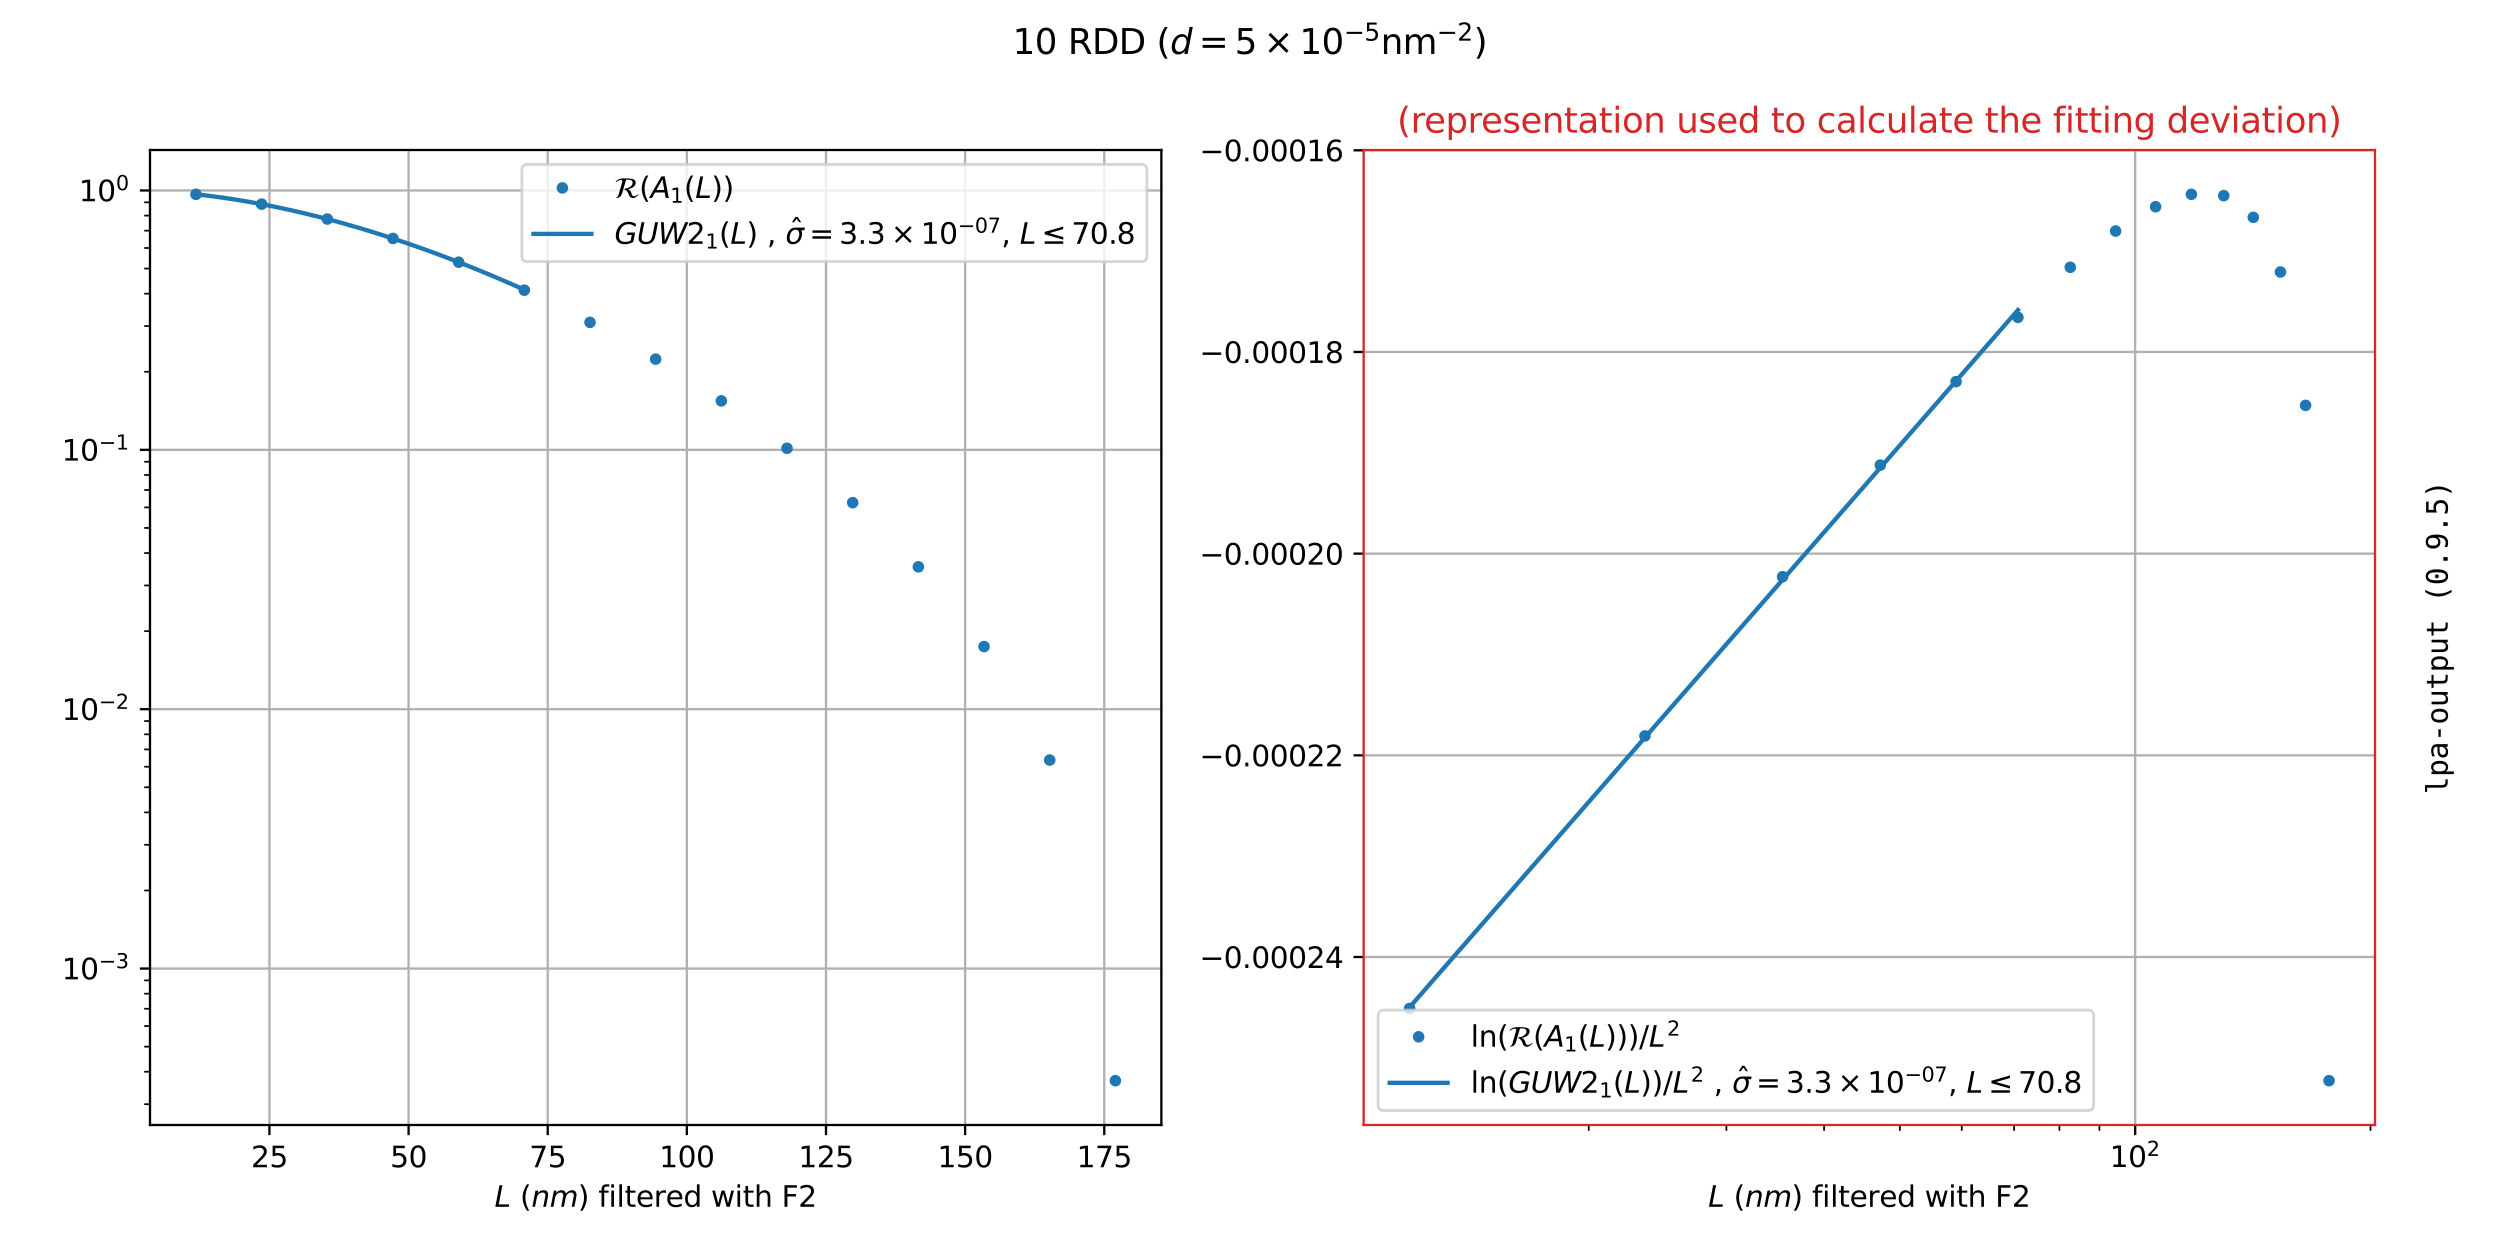 <?xml version="1.0" encoding="utf-8" standalone="no"?>
<!DOCTYPE svg PUBLIC "-//W3C//DTD SVG 1.1//EN"
  "http://www.w3.org/Graphics/SVG/1.1/DTD/svg11.dtd">
<svg height="432pt" version="1.1" viewBox="0 0 864 432" width="864pt" xmlns="http://www.w3.org/2000/svg" xmlns:xlink="http://www.w3.org/1999/xlink">
 <defs>
  <style type="text/css">*{stroke-linecap:butt;stroke-linejoin:round;}</style>
 </defs>
 <g id="figure_1">
  <g id="patch_1">
   <path d="M 0 432 
L 864 432 
L 864 0 
L 0 0 
z
" style="fill:#ffffff;"/>
  </g>
  <g id="axes_1">
   <g id="patch_2">
    <path d="M 51.84 388.8 
L 401.367 388.8 
L 401.367 51.84 
L 51.84 51.84 
z
" style="fill:#ffffff;"/>
   </g>
   <g id="matplotlib.axis_1">
    <g id="xtick_1">
     <g id="line2d_1">
      <path clip-path="url(#p6bbecd5fc5)" d="M 93.117 388.8 
L 93.117 51.84 
" style="fill:none;stroke:#b0b0b0;stroke-linecap:square;stroke-width:0.8;"/>
     </g>
     <g id="line2d_2">
      <defs>
       <path d="M 0 0 
L 0 3.5 
" id="m127a8baefd" style="stroke:#000000;stroke-width:0.8;"/>
      </defs>
      <g>
       <use style="stroke:#000000;stroke-width:0.8;" x="93.117" xlink:href="#m127a8baefd" y="388.8"/>
      </g>
     </g>
     <g id="text_1">
      <!-- 25 -->
      <g transform="translate(86.754 403.398)scale(0.1 -0.1)">
       <defs>
        <path d="M 1228 531 
L 3431 531 
L 3431 0 
L 469 0 
L 469 531 
Q 828 903 1448 1529 
Q 2069 2156 2228 2338 
Q 2531 2678 2651 2914 
Q 2772 3150 2772 3378 
Q 2772 3750 2511 3984 
Q 2250 4219 1831 4219 
Q 1534 4219 1204 4116 
Q 875 4013 500 3803 
L 500 4441 
Q 881 4594 1212 4672 
Q 1544 4750 1819 4750 
Q 2544 4750 2975 4387 
Q 3406 4025 3406 3419 
Q 3406 3131 3298 2873 
Q 3191 2616 2906 2266 
Q 2828 2175 2409 1742 
Q 1991 1309 1228 531 
z
" id="DejaVuSans-32" transform="scale(0.016)"/>
        <path d="M 691 4666 
L 3169 4666 
L 3169 4134 
L 1269 4134 
L 1269 2991 
Q 1406 3038 1543 3061 
Q 1681 3084 1819 3084 
Q 2600 3084 3056 2656 
Q 3513 2228 3513 1497 
Q 3513 744 3044 326 
Q 2575 -91 1722 -91 
Q 1428 -91 1123 -41 
Q 819 9 494 109 
L 494 744 
Q 775 591 1075 516 
Q 1375 441 1709 441 
Q 2250 441 2565 725 
Q 2881 1009 2881 1497 
Q 2881 1984 2565 2268 
Q 2250 2553 1709 2553 
Q 1456 2553 1204 2497 
Q 953 2441 691 2322 
L 691 4666 
z
" id="DejaVuSans-35" transform="scale(0.016)"/>
       </defs>
       <use xlink:href="#DejaVuSans-32"/>
       <use x="63.623" xlink:href="#DejaVuSans-35"/>
      </g>
     </g>
    </g>
    <g id="xtick_2">
     <g id="line2d_3">
      <path clip-path="url(#p6bbecd5fc5)" d="M 141.203 388.8 
L 141.203 51.84 
" style="fill:none;stroke:#b0b0b0;stroke-linecap:square;stroke-width:0.8;"/>
     </g>
     <g id="line2d_4">
      <g>
       <use style="stroke:#000000;stroke-width:0.8;" x="141.203" xlink:href="#m127a8baefd" y="388.8"/>
      </g>
     </g>
     <g id="text_2">
      <!-- 50 -->
      <g transform="translate(134.84 403.398)scale(0.1 -0.1)">
       <defs>
        <path d="M 2034 4250 
Q 1547 4250 1301 3770 
Q 1056 3291 1056 2328 
Q 1056 1369 1301 889 
Q 1547 409 2034 409 
Q 2525 409 2770 889 
Q 3016 1369 3016 2328 
Q 3016 3291 2770 3770 
Q 2525 4250 2034 4250 
z
M 2034 4750 
Q 2819 4750 3233 4129 
Q 3647 3509 3647 2328 
Q 3647 1150 3233 529 
Q 2819 -91 2034 -91 
Q 1250 -91 836 529 
Q 422 1150 422 2328 
Q 422 3509 836 4129 
Q 1250 4750 2034 4750 
z
" id="DejaVuSans-30" transform="scale(0.016)"/>
       </defs>
       <use xlink:href="#DejaVuSans-35"/>
       <use x="63.623" xlink:href="#DejaVuSans-30"/>
      </g>
     </g>
    </g>
    <g id="xtick_3">
     <g id="line2d_5">
      <path clip-path="url(#p6bbecd5fc5)" d="M 189.289 388.8 
L 189.289 51.84 
" style="fill:none;stroke:#b0b0b0;stroke-linecap:square;stroke-width:0.8;"/>
     </g>
     <g id="line2d_6">
      <g>
       <use style="stroke:#000000;stroke-width:0.8;" x="189.289" xlink:href="#m127a8baefd" y="388.8"/>
      </g>
     </g>
     <g id="text_3">
      <!-- 75 -->
      <g transform="translate(182.926 403.398)scale(0.1 -0.1)">
       <defs>
        <path d="M 525 4666 
L 3525 4666 
L 3525 4397 
L 1831 0 
L 1172 0 
L 2766 4134 
L 525 4134 
L 525 4666 
z
" id="DejaVuSans-37" transform="scale(0.016)"/>
       </defs>
       <use xlink:href="#DejaVuSans-37"/>
       <use x="63.623" xlink:href="#DejaVuSans-35"/>
      </g>
     </g>
    </g>
    <g id="xtick_4">
     <g id="line2d_7">
      <path clip-path="url(#p6bbecd5fc5)" d="M 237.375 388.8 
L 237.375 51.84 
" style="fill:none;stroke:#b0b0b0;stroke-linecap:square;stroke-width:0.8;"/>
     </g>
     <g id="line2d_8">
      <g>
       <use style="stroke:#000000;stroke-width:0.8;" x="237.375" xlink:href="#m127a8baefd" y="388.8"/>
      </g>
     </g>
     <g id="text_4">
      <!-- 100 -->
      <g transform="translate(227.831 403.398)scale(0.1 -0.1)">
       <defs>
        <path d="M 794 531 
L 1825 531 
L 1825 4091 
L 703 3866 
L 703 4441 
L 1819 4666 
L 2450 4666 
L 2450 531 
L 3481 531 
L 3481 0 
L 794 0 
L 794 531 
z
" id="DejaVuSans-31" transform="scale(0.016)"/>
       </defs>
       <use xlink:href="#DejaVuSans-31"/>
       <use x="63.623" xlink:href="#DejaVuSans-30"/>
       <use x="127.246" xlink:href="#DejaVuSans-30"/>
      </g>
     </g>
    </g>
    <g id="xtick_5">
     <g id="line2d_9">
      <path clip-path="url(#p6bbecd5fc5)" d="M 285.461 388.8 
L 285.461 51.84 
" style="fill:none;stroke:#b0b0b0;stroke-linecap:square;stroke-width:0.8;"/>
     </g>
     <g id="line2d_10">
      <g>
       <use style="stroke:#000000;stroke-width:0.8;" x="285.461" xlink:href="#m127a8baefd" y="388.8"/>
      </g>
     </g>
     <g id="text_5">
      <!-- 125 -->
      <g transform="translate(275.917 403.398)scale(0.1 -0.1)">
       <use xlink:href="#DejaVuSans-31"/>
       <use x="63.623" xlink:href="#DejaVuSans-32"/>
       <use x="127.246" xlink:href="#DejaVuSans-35"/>
      </g>
     </g>
    </g>
    <g id="xtick_6">
     <g id="line2d_11">
      <path clip-path="url(#p6bbecd5fc5)" d="M 333.547 388.8 
L 333.547 51.84 
" style="fill:none;stroke:#b0b0b0;stroke-linecap:square;stroke-width:0.8;"/>
     </g>
     <g id="line2d_12">
      <g>
       <use style="stroke:#000000;stroke-width:0.8;" x="333.547" xlink:href="#m127a8baefd" y="388.8"/>
      </g>
     </g>
     <g id="text_6">
      <!-- 150 -->
      <g transform="translate(324.003 403.398)scale(0.1 -0.1)">
       <use xlink:href="#DejaVuSans-31"/>
       <use x="63.623" xlink:href="#DejaVuSans-35"/>
       <use x="127.246" xlink:href="#DejaVuSans-30"/>
      </g>
     </g>
    </g>
    <g id="xtick_7">
     <g id="line2d_13">
      <path clip-path="url(#p6bbecd5fc5)" d="M 381.633 388.8 
L 381.633 51.84 
" style="fill:none;stroke:#b0b0b0;stroke-linecap:square;stroke-width:0.8;"/>
     </g>
     <g id="line2d_14">
      <g>
       <use style="stroke:#000000;stroke-width:0.8;" x="381.633" xlink:href="#m127a8baefd" y="388.8"/>
      </g>
     </g>
     <g id="text_7">
      <!-- 175 -->
      <g transform="translate(372.089 403.398)scale(0.1 -0.1)">
       <use xlink:href="#DejaVuSans-31"/>
       <use x="63.623" xlink:href="#DejaVuSans-37"/>
       <use x="127.246" xlink:href="#DejaVuSans-35"/>
      </g>
     </g>
    </g>
    <g id="text_8">
     <!-- $L \ (nm)$ filtered with F2 -->
     <g transform="translate(170.904 417.077)scale(0.1 -0.1)">
      <defs>
       <path d="M 1075 4666 
L 1709 4666 
L 909 525 
L 3181 525 
L 3078 0 
L 172 0 
L 1075 4666 
z
" id="DejaVuSans-Oblique-4c" transform="scale(0.016)"/>
       <path d="M 1984 4856 
Q 1566 4138 1362 3434 
Q 1159 2731 1159 2009 
Q 1159 1288 1364 580 
Q 1569 -128 1984 -844 
L 1484 -844 
Q 1016 -109 783 600 
Q 550 1309 550 2009 
Q 550 2706 781 3412 
Q 1013 4119 1484 4856 
L 1984 4856 
z
" id="DejaVuSans-28" transform="scale(0.016)"/>
       <path d="M 3566 2113 
L 3156 0 
L 2578 0 
L 2988 2091 
Q 3016 2238 3031 2350 
Q 3047 2463 3047 2528 
Q 3047 2791 2881 2937 
Q 2716 3084 2419 3084 
Q 1956 3084 1622 2776 
Q 1288 2469 1184 1941 
L 800 0 
L 225 0 
L 903 3500 
L 1478 3500 
L 1363 2950 
Q 1603 3253 1940 3418 
Q 2278 3584 2650 3584 
Q 3113 3584 3367 3334 
Q 3622 3084 3622 2631 
Q 3622 2519 3608 2391 
Q 3594 2263 3566 2113 
z
" id="DejaVuSans-Oblique-6e" transform="scale(0.016)"/>
       <path d="M 5747 2113 
L 5338 0 
L 4763 0 
L 5166 2094 
Q 5191 2228 5203 2325 
Q 5216 2422 5216 2491 
Q 5216 2772 5059 2928 
Q 4903 3084 4622 3084 
Q 4203 3084 3875 2770 
Q 3547 2456 3450 1953 
L 3066 0 
L 2491 0 
L 2900 2094 
Q 2925 2209 2937 2307 
Q 2950 2406 2950 2484 
Q 2950 2769 2794 2926 
Q 2638 3084 2363 3084 
Q 1938 3084 1609 2770 
Q 1281 2456 1184 1953 
L 800 0 
L 225 0 
L 909 3500 
L 1484 3500 
L 1375 2956 
Q 1609 3263 1923 3423 
Q 2238 3584 2597 3584 
Q 2978 3584 3223 3384 
Q 3469 3184 3519 2828 
Q 3781 3197 4126 3390 
Q 4472 3584 4856 3584 
Q 5306 3584 5551 3325 
Q 5797 3066 5797 2591 
Q 5797 2488 5784 2364 
Q 5772 2241 5747 2113 
z
" id="DejaVuSans-Oblique-6d" transform="scale(0.016)"/>
       <path d="M 513 4856 
L 1013 4856 
Q 1481 4119 1714 3412 
Q 1947 2706 1947 2009 
Q 1947 1309 1714 600 
Q 1481 -109 1013 -844 
L 513 -844 
Q 928 -128 1133 580 
Q 1338 1288 1338 2009 
Q 1338 2731 1133 3434 
Q 928 4138 513 4856 
z
" id="DejaVuSans-29" transform="scale(0.016)"/>
       <path id="DejaVuSans-20" transform="scale(0.016)"/>
       <path d="M 2375 4863 
L 2375 4384 
L 1825 4384 
Q 1516 4384 1395 4259 
Q 1275 4134 1275 3809 
L 1275 3500 
L 2222 3500 
L 2222 3053 
L 1275 3053 
L 1275 0 
L 697 0 
L 697 3053 
L 147 3053 
L 147 3500 
L 697 3500 
L 697 3744 
Q 697 4328 969 4595 
Q 1241 4863 1831 4863 
L 2375 4863 
z
" id="DejaVuSans-66" transform="scale(0.016)"/>
       <path d="M 603 3500 
L 1178 3500 
L 1178 0 
L 603 0 
L 603 3500 
z
M 603 4863 
L 1178 4863 
L 1178 4134 
L 603 4134 
L 603 4863 
z
" id="DejaVuSans-69" transform="scale(0.016)"/>
       <path d="M 603 4863 
L 1178 4863 
L 1178 0 
L 603 0 
L 603 4863 
z
" id="DejaVuSans-6c" transform="scale(0.016)"/>
       <path d="M 1172 4494 
L 1172 3500 
L 2356 3500 
L 2356 3053 
L 1172 3053 
L 1172 1153 
Q 1172 725 1289 603 
Q 1406 481 1766 481 
L 2356 481 
L 2356 0 
L 1766 0 
Q 1100 0 847 248 
Q 594 497 594 1153 
L 594 3053 
L 172 3053 
L 172 3500 
L 594 3500 
L 594 4494 
L 1172 4494 
z
" id="DejaVuSans-74" transform="scale(0.016)"/>
       <path d="M 3597 1894 
L 3597 1613 
L 953 1613 
Q 991 1019 1311 708 
Q 1631 397 2203 397 
Q 2534 397 2845 478 
Q 3156 559 3463 722 
L 3463 178 
Q 3153 47 2828 -22 
Q 2503 -91 2169 -91 
Q 1331 -91 842 396 
Q 353 884 353 1716 
Q 353 2575 817 3079 
Q 1281 3584 2069 3584 
Q 2775 3584 3186 3129 
Q 3597 2675 3597 1894 
z
M 3022 2063 
Q 3016 2534 2758 2815 
Q 2500 3097 2075 3097 
Q 1594 3097 1305 2825 
Q 1016 2553 972 2059 
L 3022 2063 
z
" id="DejaVuSans-65" transform="scale(0.016)"/>
       <path d="M 2631 2963 
Q 2534 3019 2420 3045 
Q 2306 3072 2169 3072 
Q 1681 3072 1420 2755 
Q 1159 2438 1159 1844 
L 1159 0 
L 581 0 
L 581 3500 
L 1159 3500 
L 1159 2956 
Q 1341 3275 1631 3429 
Q 1922 3584 2338 3584 
Q 2397 3584 2469 3576 
Q 2541 3569 2628 3553 
L 2631 2963 
z
" id="DejaVuSans-72" transform="scale(0.016)"/>
       <path d="M 2906 2969 
L 2906 4863 
L 3481 4863 
L 3481 0 
L 2906 0 
L 2906 525 
Q 2725 213 2448 61 
Q 2172 -91 1784 -91 
Q 1150 -91 751 415 
Q 353 922 353 1747 
Q 353 2572 751 3078 
Q 1150 3584 1784 3584 
Q 2172 3584 2448 3432 
Q 2725 3281 2906 2969 
z
M 947 1747 
Q 947 1113 1208 752 
Q 1469 391 1925 391 
Q 2381 391 2643 752 
Q 2906 1113 2906 1747 
Q 2906 2381 2643 2742 
Q 2381 3103 1925 3103 
Q 1469 3103 1208 2742 
Q 947 2381 947 1747 
z
" id="DejaVuSans-64" transform="scale(0.016)"/>
       <path d="M 269 3500 
L 844 3500 
L 1563 769 
L 2278 3500 
L 2956 3500 
L 3675 769 
L 4391 3500 
L 4966 3500 
L 4050 0 
L 3372 0 
L 2619 2869 
L 1863 0 
L 1184 0 
L 269 3500 
z
" id="DejaVuSans-77" transform="scale(0.016)"/>
       <path d="M 3513 2113 
L 3513 0 
L 2938 0 
L 2938 2094 
Q 2938 2591 2744 2837 
Q 2550 3084 2163 3084 
Q 1697 3084 1428 2787 
Q 1159 2491 1159 1978 
L 1159 0 
L 581 0 
L 581 4863 
L 1159 4863 
L 1159 2956 
Q 1366 3272 1645 3428 
Q 1925 3584 2291 3584 
Q 2894 3584 3203 3211 
Q 3513 2838 3513 2113 
z
" id="DejaVuSans-68" transform="scale(0.016)"/>
       <path d="M 628 4666 
L 3309 4666 
L 3309 4134 
L 1259 4134 
L 1259 2759 
L 3109 2759 
L 3109 2228 
L 1259 2228 
L 1259 0 
L 628 0 
L 628 4666 
z
" id="DejaVuSans-46" transform="scale(0.016)"/>
      </defs>
      <use transform="translate(0 0.016)" xlink:href="#DejaVuSans-Oblique-4c"/>
      <use transform="translate(88.183 0.016)" xlink:href="#DejaVuSans-28"/>
      <use transform="translate(127.197 0.016)" xlink:href="#DejaVuSans-Oblique-6e"/>
      <use transform="translate(190.576 0.016)" xlink:href="#DejaVuSans-Oblique-6d"/>
      <use transform="translate(287.988 0.016)" xlink:href="#DejaVuSans-29"/>
      <use transform="translate(327.002 0.016)" xlink:href="#DejaVuSans-20"/>
      <use transform="translate(358.789 0.016)" xlink:href="#DejaVuSans-66"/>
      <use transform="translate(393.994 0.016)" xlink:href="#DejaVuSans-69"/>
      <use transform="translate(421.777 0.016)" xlink:href="#DejaVuSans-6c"/>
      <use transform="translate(449.56 0.016)" xlink:href="#DejaVuSans-74"/>
      <use transform="translate(488.769 0.016)" xlink:href="#DejaVuSans-65"/>
      <use transform="translate(550.293 0.016)" xlink:href="#DejaVuSans-72"/>
      <use transform="translate(591.406 0.016)" xlink:href="#DejaVuSans-65"/>
      <use transform="translate(652.929 0.016)" xlink:href="#DejaVuSans-64"/>
      <use transform="translate(716.406 0.016)" xlink:href="#DejaVuSans-20"/>
      <use transform="translate(748.193 0.016)" xlink:href="#DejaVuSans-77"/>
      <use transform="translate(829.98 0.016)" xlink:href="#DejaVuSans-69"/>
      <use transform="translate(857.763 0.016)" xlink:href="#DejaVuSans-74"/>
      <use transform="translate(896.972 0.016)" xlink:href="#DejaVuSans-68"/>
      <use transform="translate(960.351 0.016)" xlink:href="#DejaVuSans-20"/>
      <use transform="translate(992.138 0.016)" xlink:href="#DejaVuSans-46"/>
      <use transform="translate(1049.658 0.016)" xlink:href="#DejaVuSans-32"/>
     </g>
    </g>
   </g>
   <g id="matplotlib.axis_2">
    <g id="ytick_1">
     <g id="line2d_15">
      <path clip-path="url(#p6bbecd5fc5)" d="M 51.84 334.733 
L 401.367 334.733 
" style="fill:none;stroke:#b0b0b0;stroke-linecap:square;stroke-width:0.8;"/>
     </g>
     <g id="line2d_16">
      <defs>
       <path d="M 0 0 
L -3.5 0 
" id="m7b2de1e931" style="stroke:#000000;stroke-width:0.8;"/>
      </defs>
      <g>
       <use style="stroke:#000000;stroke-width:0.8;" x="51.84" xlink:href="#m7b2de1e931" y="334.733"/>
      </g>
     </g>
     <g id="text_9">
      <!-- $\mathdefault{10^{-3}}$ -->
      <g transform="translate(21.34 338.532)scale(0.1 -0.1)">
       <defs>
        <path d="M 678 2272 
L 4684 2272 
L 4684 1741 
L 678 1741 
L 678 2272 
z
" id="DejaVuSans-2212" transform="scale(0.016)"/>
        <path d="M 2597 2516 
Q 3050 2419 3304 2112 
Q 3559 1806 3559 1356 
Q 3559 666 3084 287 
Q 2609 -91 1734 -91 
Q 1441 -91 1130 -33 
Q 819 25 488 141 
L 488 750 
Q 750 597 1062 519 
Q 1375 441 1716 441 
Q 2309 441 2620 675 
Q 2931 909 2931 1356 
Q 2931 1769 2642 2001 
Q 2353 2234 1838 2234 
L 1294 2234 
L 1294 2753 
L 1863 2753 
Q 2328 2753 2575 2939 
Q 2822 3125 2822 3475 
Q 2822 3834 2567 4026 
Q 2313 4219 1838 4219 
Q 1578 4219 1281 4162 
Q 984 4106 628 3988 
L 628 4550 
Q 988 4650 1302 4700 
Q 1616 4750 1894 4750 
Q 2613 4750 3031 4423 
Q 3450 4097 3450 3541 
Q 3450 3153 3228 2886 
Q 3006 2619 2597 2516 
z
" id="DejaVuSans-33" transform="scale(0.016)"/>
       </defs>
       <use transform="translate(0 0.766)" xlink:href="#DejaVuSans-31"/>
       <use transform="translate(63.623 0.766)" xlink:href="#DejaVuSans-30"/>
       <use transform="translate(128.203 39.047)scale(0.7)" xlink:href="#DejaVuSans-2212"/>
       <use transform="translate(186.855 39.047)scale(0.7)" xlink:href="#DejaVuSans-33"/>
      </g>
     </g>
    </g>
    <g id="ytick_2">
     <g id="line2d_17">
      <path clip-path="url(#p6bbecd5fc5)" d="M 51.84 245.098 
L 401.367 245.098 
" style="fill:none;stroke:#b0b0b0;stroke-linecap:square;stroke-width:0.8;"/>
     </g>
     <g id="line2d_18">
      <g>
       <use style="stroke:#000000;stroke-width:0.8;" x="51.84" xlink:href="#m7b2de1e931" y="245.098"/>
      </g>
     </g>
     <g id="text_10">
      <!-- $\mathdefault{10^{-2}}$ -->
      <g transform="translate(21.34 248.897)scale(0.1 -0.1)">
       <use transform="translate(0 0.766)" xlink:href="#DejaVuSans-31"/>
       <use transform="translate(63.623 0.766)" xlink:href="#DejaVuSans-30"/>
       <use transform="translate(128.203 39.047)scale(0.7)" xlink:href="#DejaVuSans-2212"/>
       <use transform="translate(186.855 39.047)scale(0.7)" xlink:href="#DejaVuSans-32"/>
      </g>
     </g>
    </g>
    <g id="ytick_3">
     <g id="line2d_19">
      <path clip-path="url(#p6bbecd5fc5)" d="M 51.84 155.463 
L 401.367 155.463 
" style="fill:none;stroke:#b0b0b0;stroke-linecap:square;stroke-width:0.8;"/>
     </g>
     <g id="line2d_20">
      <g>
       <use style="stroke:#000000;stroke-width:0.8;" x="51.84" xlink:href="#m7b2de1e931" y="155.463"/>
      </g>
     </g>
     <g id="text_11">
      <!-- $\mathdefault{10^{-1}}$ -->
      <g transform="translate(21.34 159.263)scale(0.1 -0.1)">
       <use transform="translate(0 0.684)" xlink:href="#DejaVuSans-31"/>
       <use transform="translate(63.623 0.684)" xlink:href="#DejaVuSans-30"/>
       <use transform="translate(128.203 38.966)scale(0.7)" xlink:href="#DejaVuSans-2212"/>
       <use transform="translate(186.855 38.966)scale(0.7)" xlink:href="#DejaVuSans-31"/>
      </g>
     </g>
    </g>
    <g id="ytick_4">
     <g id="line2d_21">
      <path clip-path="url(#p6bbecd5fc5)" d="M 51.84 65.828 
L 401.367 65.828 
" style="fill:none;stroke:#b0b0b0;stroke-linecap:square;stroke-width:0.8;"/>
     </g>
     <g id="line2d_22">
      <g>
       <use style="stroke:#000000;stroke-width:0.8;" x="51.84" xlink:href="#m7b2de1e931" y="65.828"/>
      </g>
     </g>
     <g id="text_12">
      <!-- $\mathdefault{10^{0}}$ -->
      <g transform="translate(27.24 69.628)scale(0.1 -0.1)">
       <use transform="translate(0 0.766)" xlink:href="#DejaVuSans-31"/>
       <use transform="translate(63.623 0.766)" xlink:href="#DejaVuSans-30"/>
       <use transform="translate(128.203 39.047)scale(0.7)" xlink:href="#DejaVuSans-30"/>
      </g>
     </g>
    </g>
    <g id="ytick_5">
     <g id="line2d_23">
      <defs>
       <path d="M 0 0 
L -2 0 
" id="m48e42da8a9" style="stroke:#000000;stroke-width:0.6;"/>
      </defs>
      <g>
       <use style="stroke:#000000;stroke-width:0.6;" x="51.84" xlink:href="#m48e42da8a9" y="381.601"/>
      </g>
     </g>
    </g>
    <g id="ytick_6">
     <g id="line2d_24">
      <g>
       <use style="stroke:#000000;stroke-width:0.6;" x="51.84" xlink:href="#m48e42da8a9" y="370.402"/>
      </g>
     </g>
    </g>
    <g id="ytick_7">
     <g id="line2d_25">
      <g>
       <use style="stroke:#000000;stroke-width:0.6;" x="51.84" xlink:href="#m48e42da8a9" y="361.716"/>
      </g>
     </g>
    </g>
    <g id="ytick_8">
     <g id="line2d_26">
      <g>
       <use style="stroke:#000000;stroke-width:0.6;" x="51.84" xlink:href="#m48e42da8a9" y="354.619"/>
      </g>
     </g>
    </g>
    <g id="ytick_9">
     <g id="line2d_27">
      <g>
       <use style="stroke:#000000;stroke-width:0.6;" x="51.84" xlink:href="#m48e42da8a9" y="348.618"/>
      </g>
     </g>
    </g>
    <g id="ytick_10">
     <g id="line2d_28">
      <g>
       <use style="stroke:#000000;stroke-width:0.6;" x="51.84" xlink:href="#m48e42da8a9" y="343.42"/>
      </g>
     </g>
    </g>
    <g id="ytick_11">
     <g id="line2d_29">
      <g>
       <use style="stroke:#000000;stroke-width:0.6;" x="51.84" xlink:href="#m48e42da8a9" y="338.835"/>
      </g>
     </g>
    </g>
    <g id="ytick_12">
     <g id="line2d_30">
      <g>
       <use style="stroke:#000000;stroke-width:0.6;" x="51.84" xlink:href="#m48e42da8a9" y="307.75"/>
      </g>
     </g>
    </g>
    <g id="ytick_13">
     <g id="line2d_31">
      <g>
       <use style="stroke:#000000;stroke-width:0.6;" x="51.84" xlink:href="#m48e42da8a9" y="291.966"/>
      </g>
     </g>
    </g>
    <g id="ytick_14">
     <g id="line2d_32">
      <g>
       <use style="stroke:#000000;stroke-width:0.6;" x="51.84" xlink:href="#m48e42da8a9" y="280.768"/>
      </g>
     </g>
    </g>
    <g id="ytick_15">
     <g id="line2d_33">
      <g>
       <use style="stroke:#000000;stroke-width:0.6;" x="51.84" xlink:href="#m48e42da8a9" y="272.081"/>
      </g>
     </g>
    </g>
    <g id="ytick_16">
     <g id="line2d_34">
      <g>
       <use style="stroke:#000000;stroke-width:0.6;" x="51.84" xlink:href="#m48e42da8a9" y="264.984"/>
      </g>
     </g>
    </g>
    <g id="ytick_17">
     <g id="line2d_35">
      <g>
       <use style="stroke:#000000;stroke-width:0.6;" x="51.84" xlink:href="#m48e42da8a9" y="258.983"/>
      </g>
     </g>
    </g>
    <g id="ytick_18">
     <g id="line2d_36">
      <g>
       <use style="stroke:#000000;stroke-width:0.6;" x="51.84" xlink:href="#m48e42da8a9" y="253.785"/>
      </g>
     </g>
    </g>
    <g id="ytick_19">
     <g id="line2d_37">
      <g>
       <use style="stroke:#000000;stroke-width:0.6;" x="51.84" xlink:href="#m48e42da8a9" y="249.2"/>
      </g>
     </g>
    </g>
    <g id="ytick_20">
     <g id="line2d_38">
      <g>
       <use style="stroke:#000000;stroke-width:0.6;" x="51.84" xlink:href="#m48e42da8a9" y="218.115"/>
      </g>
     </g>
    </g>
    <g id="ytick_21">
     <g id="line2d_39">
      <g>
       <use style="stroke:#000000;stroke-width:0.6;" x="51.84" xlink:href="#m48e42da8a9" y="202.332"/>
      </g>
     </g>
    </g>
    <g id="ytick_22">
     <g id="line2d_40">
      <g>
       <use style="stroke:#000000;stroke-width:0.6;" x="51.84" xlink:href="#m48e42da8a9" y="191.133"/>
      </g>
     </g>
    </g>
    <g id="ytick_23">
     <g id="line2d_41">
      <g>
       <use style="stroke:#000000;stroke-width:0.6;" x="51.84" xlink:href="#m48e42da8a9" y="182.446"/>
      </g>
     </g>
    </g>
    <g id="ytick_24">
     <g id="line2d_42">
      <g>
       <use style="stroke:#000000;stroke-width:0.6;" x="51.84" xlink:href="#m48e42da8a9" y="175.349"/>
      </g>
     </g>
    </g>
    <g id="ytick_25">
     <g id="line2d_43">
      <g>
       <use style="stroke:#000000;stroke-width:0.6;" x="51.84" xlink:href="#m48e42da8a9" y="169.348"/>
      </g>
     </g>
    </g>
    <g id="ytick_26">
     <g id="line2d_44">
      <g>
       <use style="stroke:#000000;stroke-width:0.6;" x="51.84" xlink:href="#m48e42da8a9" y="164.15"/>
      </g>
     </g>
    </g>
    <g id="ytick_27">
     <g id="line2d_45">
      <g>
       <use style="stroke:#000000;stroke-width:0.6;" x="51.84" xlink:href="#m48e42da8a9" y="159.565"/>
      </g>
     </g>
    </g>
    <g id="ytick_28">
     <g id="line2d_46">
      <g>
       <use style="stroke:#000000;stroke-width:0.6;" x="51.84" xlink:href="#m48e42da8a9" y="128.481"/>
      </g>
     </g>
    </g>
    <g id="ytick_29">
     <g id="line2d_47">
      <g>
       <use style="stroke:#000000;stroke-width:0.6;" x="51.84" xlink:href="#m48e42da8a9" y="112.697"/>
      </g>
     </g>
    </g>
    <g id="ytick_30">
     <g id="line2d_48">
      <g>
       <use style="stroke:#000000;stroke-width:0.6;" x="51.84" xlink:href="#m48e42da8a9" y="101.498"/>
      </g>
     </g>
    </g>
    <g id="ytick_31">
     <g id="line2d_49">
      <g>
       <use style="stroke:#000000;stroke-width:0.6;" x="51.84" xlink:href="#m48e42da8a9" y="92.811"/>
      </g>
     </g>
    </g>
    <g id="ytick_32">
     <g id="line2d_50">
      <g>
       <use style="stroke:#000000;stroke-width:0.6;" x="51.84" xlink:href="#m48e42da8a9" y="85.714"/>
      </g>
     </g>
    </g>
    <g id="ytick_33">
     <g id="line2d_51">
      <g>
       <use style="stroke:#000000;stroke-width:0.6;" x="51.84" xlink:href="#m48e42da8a9" y="79.713"/>
      </g>
     </g>
    </g>
    <g id="ytick_34">
     <g id="line2d_52">
      <g>
       <use style="stroke:#000000;stroke-width:0.6;" x="51.84" xlink:href="#m48e42da8a9" y="74.515"/>
      </g>
     </g>
    </g>
    <g id="ytick_35">
     <g id="line2d_53">
      <g>
       <use style="stroke:#000000;stroke-width:0.6;" x="51.84" xlink:href="#m48e42da8a9" y="69.93"/>
      </g>
     </g>
    </g>
   </g>
   <g id="line2d_54">
    <defs>
     <path d="M 0 1.5 
C 0.398 1.5 0.779 1.342 1.061 1.061 
C 1.342 0.779 1.5 0.398 1.5 0 
C 1.5 -0.398 1.342 -0.779 1.061 -1.061 
C 0.779 -1.342 0.398 -1.5 0 -1.5 
C -0.398 -1.5 -0.779 -1.342 -1.061 -1.061 
C -1.342 -0.779 -1.5 -0.398 -1.5 0 
C -1.5 0.398 -1.342 0.779 -1.061 1.061 
C -0.779 1.342 -0.398 1.5 0 1.5 
z
" id="m3e6fd62755" style="stroke:#1f77b4;"/>
    </defs>
    <g clip-path="url(#p6bbecd5fc5)">
     <use style="fill:#1f77b4;stroke:#1f77b4;" x="67.728" xlink:href="#m3e6fd62755" y="67.157"/>
     <use style="fill:#1f77b4;stroke:#1f77b4;" x="90.424" xlink:href="#m3e6fd62755" y="70.557"/>
     <use style="fill:#1f77b4;stroke:#1f77b4;" x="113.121" xlink:href="#m3e6fd62755" y="75.697"/>
     <use style="fill:#1f77b4;stroke:#1f77b4;" x="135.817" xlink:href="#m3e6fd62755" y="82.412"/>
     <use style="fill:#1f77b4;stroke:#1f77b4;" x="158.514" xlink:href="#m3e6fd62755" y="90.619"/>
     <use style="fill:#1f77b4;stroke:#1f77b4;" x="181.21" xlink:href="#m3e6fd62755" y="100.283"/>
     <use style="fill:#1f77b4;stroke:#1f77b4;" x="203.907" xlink:href="#m3e6fd62755" y="111.406"/>
     <use style="fill:#1f77b4;stroke:#1f77b4;" x="226.604" xlink:href="#m3e6fd62755" y="124.111"/>
     <use style="fill:#1f77b4;stroke:#1f77b4;" x="249.3" xlink:href="#m3e6fd62755" y="138.534"/>
     <use style="fill:#1f77b4;stroke:#1f77b4;" x="271.997" xlink:href="#m3e6fd62755" y="154.921"/>
     <use style="fill:#1f77b4;stroke:#1f77b4;" x="294.693" xlink:href="#m3e6fd62755" y="173.718"/>
     <use style="fill:#1f77b4;stroke:#1f77b4;" x="317.39" xlink:href="#m3e6fd62755" y="195.902"/>
     <use style="fill:#1f77b4;stroke:#1f77b4;" x="340.087" xlink:href="#m3e6fd62755" y="223.451"/>
     <use style="fill:#1f77b4;stroke:#1f77b4;" x="362.783" xlink:href="#m3e6fd62755" y="262.683"/>
     <use style="fill:#1f77b4;stroke:#1f77b4;" x="385.48" xlink:href="#m3e6fd62755" y="373.484"/>
    </g>
   </g>
   <g id="line2d_55">
    <path clip-path="url(#p6bbecd5fc5)" d="M 67.728 67.156 
L 70.637 67.487 
L 73.547 67.849 
L 76.457 68.244 
L 79.367 68.669 
L 82.277 69.125 
L 85.187 69.611 
L 88.096 70.127 
L 91.006 70.671 
L 93.916 71.244 
L 96.826 71.845 
L 99.736 72.474 
L 102.645 73.13 
L 105.555 73.812 
L 108.465 74.522 
L 111.375 75.257 
L 114.285 76.019 
L 117.195 76.806 
L 120.104 77.619 
L 123.014 78.457 
L 125.924 79.32 
L 128.834 80.207 
L 131.744 81.118 
L 134.653 82.054 
L 137.563 83.014 
L 140.473 83.997 
L 143.383 85.004 
L 146.293 86.034 
L 149.202 87.087 
L 152.112 88.163 
L 155.022 89.262 
L 157.932 90.383 
L 160.842 91.526 
L 163.752 92.692 
L 166.661 93.879 
L 169.571 95.089 
L 172.481 96.32 
L 175.391 97.572 
L 178.301 98.846 
L 181.21 100.141 
" style="fill:none;stroke:#1f77b4;stroke-linecap:square;stroke-width:1.5;"/>
   </g>
   <g id="patch_3">
    <path d="M 51.84 388.8 
L 51.84 51.84 
" style="fill:none;stroke:#000000;stroke-linecap:square;stroke-linejoin:miter;stroke-width:0.8;"/>
   </g>
   <g id="patch_4">
    <path d="M 401.367 388.8 
L 401.367 51.84 
" style="fill:none;stroke:#000000;stroke-linecap:square;stroke-linejoin:miter;stroke-width:0.8;"/>
   </g>
   <g id="patch_5">
    <path d="M 51.84 388.8 
L 401.367 388.8 
" style="fill:none;stroke:#000000;stroke-linecap:square;stroke-linejoin:miter;stroke-width:0.8;"/>
   </g>
   <g id="patch_6">
    <path d="M 51.84 51.84 
L 401.367 51.84 
" style="fill:none;stroke:#000000;stroke-linecap:square;stroke-linejoin:miter;stroke-width:0.8;"/>
   </g>
   <g id="legend_1">
    <g id="patch_7">
     <path d="M 182.367 90.418 
L 394.367 90.418 
Q 396.367 90.418 396.367 88.418 
L 396.367 58.84 
Q 396.367 56.84 394.367 56.84 
L 182.367 56.84 
Q 180.367 56.84 180.367 58.84 
L 180.367 88.418 
Q 180.367 90.418 182.367 90.418 
z
" style="fill:#ffffff;opacity:0.8;stroke:#cccccc;stroke-linejoin:miter;"/>
    </g>
    <g id="line2d_56"/>
    <g id="line2d_57">
     <g>
      <use style="fill:#1f77b4;stroke:#1f77b4;" x="194.367" xlink:href="#m3e6fd62755" y="64.938"/>
     </g>
    </g>
    <g id="text_13">
     <!-- $ \mathcal{R}(A_{ 1 }(L)) $  -->
     <g transform="translate(212.367 68.438)scale(0.1 -0.1)">
      <defs>
       <path d="M 5120 826 
L 5222 710 
Q 4531 -19 3994 -19 
Q 3674 -19 3466 147 
Q 3258 314 3171 528 
Q 3085 742 2944 1046 
Q 2803 1350 2643 1536 
Q 2586 1606 2368 1734 
Q 2150 1862 2118 1862 
L 2176 2010 
Q 2963 2086 3436 2464 
Q 3910 2842 3910 3219 
Q 3910 3654 3657 3811 
Q 3405 3968 2765 3968 
Q 2605 3968 2544 3917 
Q 2483 3866 2451 3750 
L 1709 1216 
Q 1645 998 1593 857 
Q 1542 717 1433 537 
Q 1325 358 1193 252 
Q 1062 147 848 73 
Q 634 0 358 0 
L 416 154 
Q 608 154 707 314 
Q 806 474 934 902 
L 1517 2918 
Q 1709 3565 1709 3661 
Q 1709 3891 1414 3891 
Q 1254 3891 1113 3859 
Q 973 3827 845 3760 
Q 717 3693 646 3648 
Q 576 3603 467 3520 
Q 358 3437 346 3424 
L 243 3546 
Q 486 3795 723 3942 
Q 960 4090 1270 4150 
Q 1581 4211 1801 4224 
Q 2022 4237 2483 4237 
Q 3341 4237 3814 4118 
Q 4288 4000 4432 3811 
Q 4576 3622 4576 3302 
Q 4576 3110 4509 2934 
Q 4442 2758 4275 2560 
Q 4109 2362 3773 2189 
Q 3437 2016 2957 1888 
L 2957 1862 
Q 3219 1760 3382 1568 
Q 3546 1376 3610 1177 
Q 3674 979 3731 796 
Q 3789 614 3897 496 
Q 4006 378 4205 378 
Q 4659 378 5120 826 
z
" id="STIXNonUnicode-Italic-e23e" transform="scale(0.016)"/>
       <path d="M 2356 4666 
L 3072 4666 
L 3938 0 
L 3278 0 
L 3084 1197 
L 984 1197 
L 325 0 
L -341 0 
L 2356 4666 
z
M 2584 4044 
L 1275 1722 
L 2988 1722 
L 2584 4044 
z
" id="DejaVuSans-Oblique-41" transform="scale(0.016)"/>
      </defs>
      <use transform="translate(0 0.125)" xlink:href="#STIXNonUnicode-Italic-e23e"/>
      <use transform="translate(85.4 0.125)" xlink:href="#DejaVuSans-28"/>
      <use transform="translate(124.414 0.125)" xlink:href="#DejaVuSans-Oblique-41"/>
      <use transform="translate(192.822 -16.281)scale(0.7)" xlink:href="#DejaVuSans-31"/>
      <use transform="translate(240.092 0.125)" xlink:href="#DejaVuSans-28"/>
      <use transform="translate(279.106 0.125)" xlink:href="#DejaVuSans-Oblique-4c"/>
      <use transform="translate(334.819 0.125)" xlink:href="#DejaVuSans-29"/>
      <use transform="translate(373.833 0.125)" xlink:href="#DejaVuSans-29"/>
      <use transform="translate(412.846 0.125)" xlink:href="#DejaVuSans-20"/>
     </g>
    </g>
    <g id="line2d_58">
     <path d="M 184.367 80.838 
L 204.367 80.838 
" style="fill:none;stroke:#1f77b4;stroke-linecap:square;stroke-width:1.5;"/>
    </g>
    <g id="line2d_59"/>
    <g id="text_14">
     <!-- $ GUW2_{ 1 }(L) $ , $ \hat{\sigma} = 3.3\times 10 ^{-07} $, $ L \leq 70.8 $ -->
     <g transform="translate(212.367 84.338)scale(0.1 -0.1)">
      <defs>
       <path d="M 3494 697 
L 3738 1919 
L 2700 1919 
L 2797 2438 
L 4453 2438 
L 4050 384 
Q 3634 156 3143 32 
Q 2653 -91 2156 -91 
Q 1278 -91 783 396 
Q 288 884 288 1753 
Q 288 2475 589 3126 
Q 891 3778 1422 4213 
Q 1756 4484 2153 4617 
Q 2550 4750 3034 4750 
Q 3472 4750 3873 4639 
Q 4275 4528 4641 4306 
L 4513 3634 
Q 4231 3928 3853 4083 
Q 3475 4238 3047 4238 
Q 2550 4238 2172 4048 
Q 1794 3859 1497 3463 
Q 1244 3125 1098 2667 
Q 953 2209 953 1734 
Q 953 1081 1287 751 
Q 1622 422 2284 422 
Q 2616 422 2925 492 
Q 3234 563 3494 697 
z
" id="DejaVuSans-Oblique-47" transform="scale(0.016)"/>
       <path d="M 991 4666 
L 1625 4666 
L 1075 1831 
Q 1041 1641 1027 1517 
Q 1013 1394 1013 1300 
Q 1013 869 1253 645 
Q 1494 422 1959 422 
Q 2563 422 2898 753 
Q 3234 1084 3378 1831 
L 3928 4666 
L 4563 4666 
L 4000 1753 
Q 3816 809 3300 359 
Q 2784 -91 1888 -91 
Q 1188 -91 780 261 
Q 372 613 372 1216 
Q 372 1325 387 1461 
Q 403 1597 434 1753 
L 991 4666 
z
" id="DejaVuSans-Oblique-55" transform="scale(0.016)"/>
       <path d="M 616 4666 
L 1228 4666 
L 1453 697 
L 3213 4666 
L 3916 4666 
L 4147 697 
L 5888 4666 
L 6528 4666 
L 4453 0 
L 3659 0 
L 3444 3891 
L 1697 0 
L 903 0 
L 616 4666 
z
" id="DejaVuSans-Oblique-57" transform="scale(0.016)"/>
       <path d="M 750 794 
L 1409 794 
L 1409 256 
L 897 -744 
L 494 -744 
L 750 256 
L 750 794 
z
" id="DejaVuSans-2c" transform="scale(0.016)"/>
       <path d="M -1831 5119 
L -1369 5119 
L -603 3944 
L -1038 3944 
L -1600 4709 
L -2163 3944 
L -2597 3944 
L -1831 5119 
z
M -1600 3584 
L -1600 3584 
z
" id="DejaVuSans-302" transform="scale(0.016)"/>
       <path d="M 2219 3044 
Q 1744 3044 1422 2700 
Q 1081 2341 969 1747 
Q 844 1119 1044 756 
Q 1241 397 1706 397 
Q 2166 397 2503 759 
Q 2844 1122 2966 1747 
Q 3075 2319 2881 2700 
Q 2700 3044 2219 3044 
z
M 2309 3503 
L 4219 3500 
L 4106 2925 
L 3463 2925 
Q 3706 2438 3575 1747 
Q 3406 888 2884 400 
Q 2359 -91 1609 -91 
Q 856 -91 525 400 
Q 194 888 363 1747 
Q 528 2609 1050 3097 
Q 1484 3503 2309 3503 
z
" id="DejaVuSans-Oblique-3c3" transform="scale(0.016)"/>
       <path d="M 678 2906 
L 4684 2906 
L 4684 2381 
L 678 2381 
L 678 2906 
z
M 678 1631 
L 4684 1631 
L 4684 1100 
L 678 1100 
L 678 1631 
z
" id="DejaVuSans-3d" transform="scale(0.016)"/>
       <path d="M 684 794 
L 1344 794 
L 1344 0 
L 684 0 
L 684 794 
z
" id="DejaVuSans-2e" transform="scale(0.016)"/>
       <path d="M 4488 3438 
L 3059 2003 
L 4488 575 
L 4116 197 
L 2681 1631 
L 1247 197 
L 878 575 
L 2303 2003 
L 878 3438 
L 1247 3816 
L 2681 2381 
L 4116 3816 
L 4488 3438 
z
" id="DejaVuSans-d7" transform="scale(0.016)"/>
       <path d="M 4684 3175 
L 1684 2309 
L 4684 1453 
L 4684 897 
L 678 2047 
L 678 2578 
L 4684 3725 
L 4684 3175 
z
M 678 531 
L 4684 531 
L 4684 0 
L 678 0 
L 678 531 
z
" id="DejaVuSans-2264" transform="scale(0.016)"/>
       <path d="M 2034 2216 
Q 1584 2216 1326 1975 
Q 1069 1734 1069 1313 
Q 1069 891 1326 650 
Q 1584 409 2034 409 
Q 2484 409 2743 651 
Q 3003 894 3003 1313 
Q 3003 1734 2745 1975 
Q 2488 2216 2034 2216 
z
M 1403 2484 
Q 997 2584 770 2862 
Q 544 3141 544 3541 
Q 544 4100 942 4425 
Q 1341 4750 2034 4750 
Q 2731 4750 3128 4425 
Q 3525 4100 3525 3541 
Q 3525 3141 3298 2862 
Q 3072 2584 2669 2484 
Q 3125 2378 3379 2068 
Q 3634 1759 3634 1313 
Q 3634 634 3220 271 
Q 2806 -91 2034 -91 
Q 1263 -91 848 271 
Q 434 634 434 1313 
Q 434 1759 690 2068 
Q 947 2378 1403 2484 
z
M 1172 3481 
Q 1172 3119 1398 2916 
Q 1625 2713 2034 2713 
Q 2441 2713 2670 2916 
Q 2900 3119 2900 3481 
Q 2900 3844 2670 4047 
Q 2441 4250 2034 4250 
Q 1625 4250 1398 4047 
Q 1172 3844 1172 3481 
z
" id="DejaVuSans-38" transform="scale(0.016)"/>
      </defs>
      <use transform="translate(0 0.781)" xlink:href="#DejaVuSans-Oblique-47"/>
      <use transform="translate(77.49 0.781)" xlink:href="#DejaVuSans-Oblique-55"/>
      <use transform="translate(150.684 0.781)" xlink:href="#DejaVuSans-Oblique-57"/>
      <use transform="translate(249.561 0.781)" xlink:href="#DejaVuSans-32"/>
      <use transform="translate(314.141 -15.625)scale(0.7)" xlink:href="#DejaVuSans-31"/>
      <use transform="translate(361.411 0.781)" xlink:href="#DejaVuSans-28"/>
      <use transform="translate(400.425 0.781)" xlink:href="#DejaVuSans-Oblique-4c"/>
      <use transform="translate(456.138 0.781)" xlink:href="#DejaVuSans-29"/>
      <use transform="translate(495.151 0.781)" xlink:href="#DejaVuSans-20"/>
      <use transform="translate(526.938 0.781)" xlink:href="#DejaVuSans-2c"/>
      <use transform="translate(558.726 0.781)" xlink:href="#DejaVuSans-20"/>
      <use transform="translate(654.936 12.016)" xlink:href="#DejaVuSans-302"/>
      <use transform="translate(590.513 0.781)" xlink:href="#DejaVuSans-Oblique-3c3"/>
      <use transform="translate(673.374 0.781)" xlink:href="#DejaVuSans-3d"/>
      <use transform="translate(776.646 0.781)" xlink:href="#DejaVuSans-33"/>
      <use transform="translate(840.269 0.781)" xlink:href="#DejaVuSans-2e"/>
      <use transform="translate(872.056 0.781)" xlink:href="#DejaVuSans-33"/>
      <use transform="translate(955.161 0.781)" xlink:href="#DejaVuSans-d7"/>
      <use transform="translate(1058.433 0.781)" xlink:href="#DejaVuSans-31"/>
      <use transform="translate(1122.056 0.781)" xlink:href="#DejaVuSans-30"/>
      <use transform="translate(1186.636 39.062)scale(0.7)" xlink:href="#DejaVuSans-2212"/>
      <use transform="translate(1245.288 39.062)scale(0.7)" xlink:href="#DejaVuSans-30"/>
      <use transform="translate(1289.824 39.062)scale(0.7)" xlink:href="#DejaVuSans-37"/>
      <use transform="translate(1337.095 0.781)" xlink:href="#DejaVuSans-2c"/>
      <use transform="translate(1368.882 0.781)" xlink:href="#DejaVuSans-20"/>
      <use transform="translate(1400.669 0.781)" xlink:href="#DejaVuSans-Oblique-4c"/>
      <use transform="translate(1475.864 0.781)" xlink:href="#DejaVuSans-2264"/>
      <use transform="translate(1579.136 0.781)" xlink:href="#DejaVuSans-37"/>
      <use transform="translate(1642.759 0.781)" xlink:href="#DejaVuSans-30"/>
      <use transform="translate(1706.382 0.781)" xlink:href="#DejaVuSans-2e"/>
      <use transform="translate(1735.544 0.781)" xlink:href="#DejaVuSans-38"/>
     </g>
    </g>
   </g>
  </g>
  <g id="axes_2">
   <g id="patch_8">
    <path d="M 471.273 388.8 
L 820.8 388.8 
L 820.8 51.84 
L 471.273 51.84 
z
" style="fill:#ffffff;"/>
   </g>
   <g id="matplotlib.axis_3">
    <g id="xtick_8">
     <g id="line2d_60">
      <path clip-path="url(#pa449c48356)" d="M 737.916 388.8 
L 737.916 51.84 
" style="fill:none;stroke:#b0b0b0;stroke-linecap:square;stroke-width:0.8;"/>
     </g>
     <g id="line2d_61">
      <g>
       <use style="stroke:#000000;stroke-width:0.8;" x="737.916" xlink:href="#m127a8baefd" y="388.8"/>
      </g>
     </g>
     <g id="text_15">
      <!-- $\mathdefault{10^{2}}$ -->
      <g transform="translate(729.116 403.398)scale(0.1 -0.1)">
       <use transform="translate(0 0.766)" xlink:href="#DejaVuSans-31"/>
       <use transform="translate(63.623 0.766)" xlink:href="#DejaVuSans-30"/>
       <use transform="translate(128.203 39.047)scale(0.7)" xlink:href="#DejaVuSans-32"/>
      </g>
     </g>
    </g>
    <g id="xtick_9">
     <g id="line2d_62">
      <defs>
       <path d="M 0 0 
L 0 2 
" id="me6ad0f2c0f" style="stroke:#000000;stroke-width:0.6;"/>
      </defs>
      <g>
       <use style="stroke:#000000;stroke-width:0.6;" x="549.071" xlink:href="#me6ad0f2c0f" y="388.8"/>
      </g>
     </g>
    </g>
    <g id="xtick_10">
     <g id="line2d_63">
      <g>
       <use style="stroke:#000000;stroke-width:0.6;" x="596.646" xlink:href="#me6ad0f2c0f" y="388.8"/>
      </g>
     </g>
    </g>
    <g id="xtick_11">
     <g id="line2d_64">
      <g>
       <use style="stroke:#000000;stroke-width:0.6;" x="630.402" xlink:href="#me6ad0f2c0f" y="388.8"/>
      </g>
     </g>
    </g>
    <g id="xtick_12">
     <g id="line2d_65">
      <g>
       <use style="stroke:#000000;stroke-width:0.6;" x="656.585" xlink:href="#me6ad0f2c0f" y="388.8"/>
      </g>
     </g>
    </g>
    <g id="xtick_13">
     <g id="line2d_66">
      <g>
       <use style="stroke:#000000;stroke-width:0.6;" x="677.978" xlink:href="#me6ad0f2c0f" y="388.8"/>
      </g>
     </g>
    </g>
    <g id="xtick_14">
     <g id="line2d_67">
      <g>
       <use style="stroke:#000000;stroke-width:0.6;" x="696.065" xlink:href="#me6ad0f2c0f" y="388.8"/>
      </g>
     </g>
    </g>
    <g id="xtick_15">
     <g id="line2d_68">
      <g>
       <use style="stroke:#000000;stroke-width:0.6;" x="711.733" xlink:href="#me6ad0f2c0f" y="388.8"/>
      </g>
     </g>
    </g>
    <g id="xtick_16">
     <g id="line2d_69">
      <g>
       <use style="stroke:#000000;stroke-width:0.6;" x="725.553" xlink:href="#me6ad0f2c0f" y="388.8"/>
      </g>
     </g>
    </g>
    <g id="xtick_17">
     <g id="line2d_70">
      <g>
       <use style="stroke:#000000;stroke-width:0.6;" x="819.247" xlink:href="#me6ad0f2c0f" y="388.8"/>
      </g>
     </g>
    </g>
    <g id="text_16">
     <!-- $L \ (nm)$ filtered with F2 -->
     <g transform="translate(590.336 417.077)scale(0.1 -0.1)">
      <use transform="translate(0 0.016)" xlink:href="#DejaVuSans-Oblique-4c"/>
      <use transform="translate(88.183 0.016)" xlink:href="#DejaVuSans-28"/>
      <use transform="translate(127.197 0.016)" xlink:href="#DejaVuSans-Oblique-6e"/>
      <use transform="translate(190.576 0.016)" xlink:href="#DejaVuSans-Oblique-6d"/>
      <use transform="translate(287.988 0.016)" xlink:href="#DejaVuSans-29"/>
      <use transform="translate(327.002 0.016)" xlink:href="#DejaVuSans-20"/>
      <use transform="translate(358.789 0.016)" xlink:href="#DejaVuSans-66"/>
      <use transform="translate(393.994 0.016)" xlink:href="#DejaVuSans-69"/>
      <use transform="translate(421.777 0.016)" xlink:href="#DejaVuSans-6c"/>
      <use transform="translate(449.56 0.016)" xlink:href="#DejaVuSans-74"/>
      <use transform="translate(488.769 0.016)" xlink:href="#DejaVuSans-65"/>
      <use transform="translate(550.293 0.016)" xlink:href="#DejaVuSans-72"/>
      <use transform="translate(591.406 0.016)" xlink:href="#DejaVuSans-65"/>
      <use transform="translate(652.929 0.016)" xlink:href="#DejaVuSans-64"/>
      <use transform="translate(716.406 0.016)" xlink:href="#DejaVuSans-20"/>
      <use transform="translate(748.193 0.016)" xlink:href="#DejaVuSans-77"/>
      <use transform="translate(829.98 0.016)" xlink:href="#DejaVuSans-69"/>
      <use transform="translate(857.763 0.016)" xlink:href="#DejaVuSans-74"/>
      <use transform="translate(896.972 0.016)" xlink:href="#DejaVuSans-68"/>
      <use transform="translate(960.351 0.016)" xlink:href="#DejaVuSans-20"/>
      <use transform="translate(992.138 0.016)" xlink:href="#DejaVuSans-46"/>
      <use transform="translate(1049.658 0.016)" xlink:href="#DejaVuSans-32"/>
     </g>
    </g>
   </g>
   <g id="matplotlib.axis_4">
    <g id="ytick_36">
     <g id="line2d_71">
      <path clip-path="url(#pa449c48356)" d="M 471.273 330.741 
L 820.8 330.741 
" style="fill:none;stroke:#b0b0b0;stroke-linecap:square;stroke-width:0.8;"/>
     </g>
     <g id="line2d_72">
      <g>
       <use style="stroke:#000000;stroke-width:0.8;" x="471.273" xlink:href="#m7b2de1e931" y="330.741"/>
      </g>
     </g>
     <g id="text_17">
      <!-- −0.00024 -->
      <g transform="translate(414.54 334.54)scale(0.1 -0.1)">
       <defs>
        <path d="M 2419 4116 
L 825 1625 
L 2419 1625 
L 2419 4116 
z
M 2253 4666 
L 3047 4666 
L 3047 1625 
L 3713 1625 
L 3713 1100 
L 3047 1100 
L 3047 0 
L 2419 0 
L 2419 1100 
L 313 1100 
L 313 1709 
L 2253 4666 
z
" id="DejaVuSans-34" transform="scale(0.016)"/>
       </defs>
       <use xlink:href="#DejaVuSans-2212"/>
       <use x="83.789" xlink:href="#DejaVuSans-30"/>
       <use x="147.412" xlink:href="#DejaVuSans-2e"/>
       <use x="179.199" xlink:href="#DejaVuSans-30"/>
       <use x="242.822" xlink:href="#DejaVuSans-30"/>
       <use x="306.445" xlink:href="#DejaVuSans-30"/>
       <use x="370.068" xlink:href="#DejaVuSans-32"/>
       <use x="433.691" xlink:href="#DejaVuSans-34"/>
      </g>
     </g>
    </g>
    <g id="ytick_37">
     <g id="line2d_73">
      <path clip-path="url(#pa449c48356)" d="M 471.273 261.04 
L 820.8 261.04 
" style="fill:none;stroke:#b0b0b0;stroke-linecap:square;stroke-width:0.8;"/>
     </g>
     <g id="line2d_74">
      <g>
       <use style="stroke:#000000;stroke-width:0.8;" x="471.273" xlink:href="#m7b2de1e931" y="261.04"/>
      </g>
     </g>
     <g id="text_18">
      <!-- −0.00022 -->
      <g transform="translate(414.54 264.839)scale(0.1 -0.1)">
       <use xlink:href="#DejaVuSans-2212"/>
       <use x="83.789" xlink:href="#DejaVuSans-30"/>
       <use x="147.412" xlink:href="#DejaVuSans-2e"/>
       <use x="179.199" xlink:href="#DejaVuSans-30"/>
       <use x="242.822" xlink:href="#DejaVuSans-30"/>
       <use x="306.445" xlink:href="#DejaVuSans-30"/>
       <use x="370.068" xlink:href="#DejaVuSans-32"/>
       <use x="433.691" xlink:href="#DejaVuSans-32"/>
      </g>
     </g>
    </g>
    <g id="ytick_38">
     <g id="line2d_75">
      <path clip-path="url(#pa449c48356)" d="M 471.273 191.338 
L 820.8 191.338 
" style="fill:none;stroke:#b0b0b0;stroke-linecap:square;stroke-width:0.8;"/>
     </g>
     <g id="line2d_76">
      <g>
       <use style="stroke:#000000;stroke-width:0.8;" x="471.273" xlink:href="#m7b2de1e931" y="191.338"/>
      </g>
     </g>
     <g id="text_19">
      <!-- −0.00020 -->
      <g transform="translate(414.54 195.138)scale(0.1 -0.1)">
       <use xlink:href="#DejaVuSans-2212"/>
       <use x="83.789" xlink:href="#DejaVuSans-30"/>
       <use x="147.412" xlink:href="#DejaVuSans-2e"/>
       <use x="179.199" xlink:href="#DejaVuSans-30"/>
       <use x="242.822" xlink:href="#DejaVuSans-30"/>
       <use x="306.445" xlink:href="#DejaVuSans-30"/>
       <use x="370.068" xlink:href="#DejaVuSans-32"/>
       <use x="433.691" xlink:href="#DejaVuSans-30"/>
      </g>
     </g>
    </g>
    <g id="ytick_39">
     <g id="line2d_77">
      <path clip-path="url(#pa449c48356)" d="M 471.273 121.637 
L 820.8 121.637 
" style="fill:none;stroke:#b0b0b0;stroke-linecap:square;stroke-width:0.8;"/>
     </g>
     <g id="line2d_78">
      <g>
       <use style="stroke:#000000;stroke-width:0.8;" x="471.273" xlink:href="#m7b2de1e931" y="121.637"/>
      </g>
     </g>
     <g id="text_20">
      <!-- −0.00018 -->
      <g transform="translate(414.54 125.436)scale(0.1 -0.1)">
       <use xlink:href="#DejaVuSans-2212"/>
       <use x="83.789" xlink:href="#DejaVuSans-30"/>
       <use x="147.412" xlink:href="#DejaVuSans-2e"/>
       <use x="179.199" xlink:href="#DejaVuSans-30"/>
       <use x="242.822" xlink:href="#DejaVuSans-30"/>
       <use x="306.445" xlink:href="#DejaVuSans-30"/>
       <use x="370.068" xlink:href="#DejaVuSans-31"/>
       <use x="433.691" xlink:href="#DejaVuSans-38"/>
      </g>
     </g>
    </g>
    <g id="ytick_40">
     <g id="line2d_79">
      <path clip-path="url(#pa449c48356)" d="M 471.273 51.936 
L 820.8 51.936 
" style="fill:none;stroke:#b0b0b0;stroke-linecap:square;stroke-width:0.8;"/>
     </g>
     <g id="line2d_80">
      <g>
       <use style="stroke:#000000;stroke-width:0.8;" x="471.273" xlink:href="#m7b2de1e931" y="51.936"/>
      </g>
     </g>
     <g id="text_21">
      <!-- −0.00016 -->
      <g transform="translate(414.54 55.735)scale(0.1 -0.1)">
       <defs>
        <path d="M 2113 2584 
Q 1688 2584 1439 2293 
Q 1191 2003 1191 1497 
Q 1191 994 1439 701 
Q 1688 409 2113 409 
Q 2538 409 2786 701 
Q 3034 994 3034 1497 
Q 3034 2003 2786 2293 
Q 2538 2584 2113 2584 
z
M 3366 4563 
L 3366 3988 
Q 3128 4100 2886 4159 
Q 2644 4219 2406 4219 
Q 1781 4219 1451 3797 
Q 1122 3375 1075 2522 
Q 1259 2794 1537 2939 
Q 1816 3084 2150 3084 
Q 2853 3084 3261 2657 
Q 3669 2231 3669 1497 
Q 3669 778 3244 343 
Q 2819 -91 2113 -91 
Q 1303 -91 875 529 
Q 447 1150 447 2328 
Q 447 3434 972 4092 
Q 1497 4750 2381 4750 
Q 2619 4750 2861 4703 
Q 3103 4656 3366 4563 
z
" id="DejaVuSans-36" transform="scale(0.016)"/>
       </defs>
       <use xlink:href="#DejaVuSans-2212"/>
       <use x="83.789" xlink:href="#DejaVuSans-30"/>
       <use x="147.412" xlink:href="#DejaVuSans-2e"/>
       <use x="179.199" xlink:href="#DejaVuSans-30"/>
       <use x="242.822" xlink:href="#DejaVuSans-30"/>
       <use x="306.445" xlink:href="#DejaVuSans-30"/>
       <use x="370.068" xlink:href="#DejaVuSans-31"/>
       <use x="433.691" xlink:href="#DejaVuSans-36"/>
      </g>
     </g>
    </g>
   </g>
   <g id="line2d_81">
    <g clip-path="url(#pa449c48356)">
     <use style="fill:#1f77b4;stroke:#1f77b4;" x="487.16" xlink:href="#m3e6fd62755" y="348.526"/>
     <use style="fill:#1f77b4;stroke:#1f77b4;" x="568.492" xlink:href="#m3e6fd62755" y="254.332"/>
     <use style="fill:#1f77b4;stroke:#1f77b4;" x="616.067" xlink:href="#m3e6fd62755" y="199.315"/>
     <use style="fill:#1f77b4;stroke:#1f77b4;" x="649.823" xlink:href="#m3e6fd62755" y="160.74"/>
     <use style="fill:#1f77b4;stroke:#1f77b4;" x="676.006" xlink:href="#m3e6fd62755" y="131.908"/>
     <use style="fill:#1f77b4;stroke:#1f77b4;" x="697.398" xlink:href="#m3e6fd62755" y="109.677"/>
     <use style="fill:#1f77b4;stroke:#1f77b4;" x="715.486" xlink:href="#m3e6fd62755" y="92.38"/>
     <use style="fill:#1f77b4;stroke:#1f77b4;" x="731.154" xlink:href="#m3e6fd62755" y="79.85"/>
     <use style="fill:#1f77b4;stroke:#1f77b4;" x="744.974" xlink:href="#m3e6fd62755" y="71.449"/>
     <use style="fill:#1f77b4;stroke:#1f77b4;" x="757.337" xlink:href="#m3e6fd62755" y="67.156"/>
     <use style="fill:#1f77b4;stroke:#1f77b4;" x="768.52" xlink:href="#m3e6fd62755" y="67.624"/>
     <use style="fill:#1f77b4;stroke:#1f77b4;" x="778.73" xlink:href="#m3e6fd62755" y="75.105"/>
     <use style="fill:#1f77b4;stroke:#1f77b4;" x="788.122" xlink:href="#m3e6fd62755" y="94.002"/>
     <use style="fill:#1f77b4;stroke:#1f77b4;" x="796.817" xlink:href="#m3e6fd62755" y="140.092"/>
     <use style="fill:#1f77b4;stroke:#1f77b4;" x="804.912" xlink:href="#m3e6fd62755" y="373.484"/>
    </g>
   </g>
   <g id="line2d_82">
    <path clip-path="url(#pa449c48356)" d="M 487.16 348.099 
L 501.314 331.877 
L 513.943 317.403 
L 525.344 304.336 
L 535.735 292.428 
L 545.279 281.488 
L 554.106 271.372 
L 562.315 261.964 
L 569.986 253.171 
L 577.187 244.918 
L 583.971 237.143 
L 590.385 229.792 
L 596.466 222.823 
L 602.247 216.197 
L 607.757 209.882 
L 613.019 203.851 
L 618.056 198.078 
L 622.885 192.543 
L 627.524 187.227 
L 631.986 182.113 
L 636.284 177.186 
L 640.431 172.434 
L 644.436 167.844 
L 648.309 163.405 
L 652.058 159.108 
L 655.691 154.944 
L 659.215 150.906 
L 662.636 146.985 
L 665.96 143.175 
L 669.193 139.47 
L 672.338 135.864 
L 675.402 132.353 
L 678.388 128.931 
L 681.3 125.593 
L 684.141 122.337 
L 686.915 119.158 
L 689.625 116.052 
L 692.274 113.016 
L 694.864 110.047 
L 697.398 107.143 
" style="fill:none;stroke:#1f77b4;stroke-linecap:square;stroke-width:1.5;"/>
   </g>
   <g id="patch_9">
    <path d="M 471.273 388.8 
L 471.273 51.84 
" style="fill:none;stroke:#d62728;stroke-linecap:square;stroke-linejoin:miter;stroke-width:0.8;"/>
   </g>
   <g id="patch_10">
    <path d="M 820.8 388.8 
L 820.8 51.84 
" style="fill:none;stroke:#d62728;stroke-linecap:square;stroke-linejoin:miter;stroke-width:0.8;"/>
   </g>
   <g id="patch_11">
    <path d="M 471.273 388.8 
L 820.8 388.8 
" style="fill:none;stroke:#d62728;stroke-linecap:square;stroke-linejoin:miter;stroke-width:0.8;"/>
   </g>
   <g id="patch_12">
    <path d="M 471.273 51.84 
L 820.8 51.84 
" style="fill:none;stroke:#d62728;stroke-linecap:square;stroke-linejoin:miter;stroke-width:0.8;"/>
   </g>
   <g id="text_22">
    <!-- lpa-output (0.9.5) -->
    <g transform="translate(845.928 274.503)rotate(-90)scale(0.1 -0.1)">
     <defs>
      <path d="M 1997 1269 
Q 1997 881 2139 684 
Q 2281 488 2559 488 
L 3231 488 
L 3231 0 
L 2503 0 
Q 1988 0 1705 331 
Q 1422 663 1422 1269 
L 1422 4447 
L 500 4447 
L 500 4897 
L 1997 4897 
L 1997 1269 
z
" id="DejaVuSansMono-6c" transform="scale(0.016)"/>
      <path d="M 1172 441 
L 1172 -1331 
L 594 -1331 
L 594 3500 
L 1172 3500 
L 1172 3053 
Q 1316 3313 1555 3448 
Q 1794 3584 2106 3584 
Q 2741 3584 3102 3093 
Q 3463 2603 3463 1734 
Q 3463 881 3100 395 
Q 2738 -91 2106 -91 
Q 1788 -91 1548 45 
Q 1309 181 1172 441 
z
M 2859 1747 
Q 2859 2416 2648 2756 
Q 2438 3097 2022 3097 
Q 1603 3097 1387 2755 
Q 1172 2413 1172 1747 
Q 1172 1084 1387 740 
Q 1603 397 2022 397 
Q 2438 397 2648 737 
Q 2859 1078 2859 1747 
z
" id="DejaVuSansMono-70" transform="scale(0.016)"/>
      <path d="M 2194 1759 
L 2003 1759 
Q 1500 1759 1245 1582 
Q 991 1406 991 1056 
Q 991 741 1181 566 
Q 1372 391 1709 391 
Q 2184 391 2456 720 
Q 2728 1050 2731 1631 
L 2731 1759 
L 2194 1759 
z
M 3309 1997 
L 3309 0 
L 2731 0 
L 2731 519 
Q 2547 206 2267 57 
Q 1988 -91 1588 -91 
Q 1053 -91 734 211 
Q 416 513 416 1019 
Q 416 1603 808 1906 
Q 1200 2209 1959 2209 
L 2731 2209 
L 2731 2300 
Q 2728 2719 2518 2908 
Q 2309 3097 1850 3097 
Q 1556 3097 1256 3012 
Q 956 2928 672 2766 
L 672 3341 
Q 991 3463 1283 3523 
Q 1575 3584 1850 3584 
Q 2284 3584 2592 3456 
Q 2900 3328 3091 3072 
Q 3209 2916 3259 2686 
Q 3309 2456 3309 1997 
z
" id="DejaVuSansMono-61" transform="scale(0.016)"/>
      <path d="M 1113 2009 
L 2741 2009 
L 2741 1497 
L 1113 1497 
L 1113 2009 
z
" id="DejaVuSansMono-2d" transform="scale(0.016)"/>
      <path d="M 1925 3097 
Q 1488 3097 1263 2756 
Q 1038 2416 1038 1747 
Q 1038 1081 1263 739 
Q 1488 397 1925 397 
Q 2366 397 2591 739 
Q 2816 1081 2816 1747 
Q 2816 2416 2591 2756 
Q 2366 3097 1925 3097 
z
M 1925 3584 
Q 2653 3584 3039 3112 
Q 3425 2641 3425 1747 
Q 3425 850 3040 379 
Q 2656 -91 1925 -91 
Q 1197 -91 812 379 
Q 428 850 428 1747 
Q 428 2641 812 3112 
Q 1197 3584 1925 3584 
z
" id="DejaVuSansMono-6f" transform="scale(0.016)"/>
      <path d="M 609 1325 
L 609 3494 
L 1184 3494 
L 1184 1325 
Q 1184 853 1351 631 
Q 1519 409 1869 409 
Q 2275 409 2490 695 
Q 2706 981 2706 1516 
L 2706 3494 
L 3284 3494 
L 3284 0 
L 2706 0 
L 2706 525 
Q 2553 222 2289 65 
Q 2025 -91 1672 -91 
Q 1134 -91 871 261 
Q 609 613 609 1325 
z
" id="DejaVuSansMono-75" transform="scale(0.016)"/>
      <path d="M 1919 4494 
L 1919 3500 
L 3225 3500 
L 3225 3053 
L 1919 3053 
L 1919 1153 
Q 1919 766 2066 612 
Q 2213 459 2578 459 
L 3225 459 
L 3225 0 
L 2522 0 
Q 1875 0 1609 259 
Q 1344 519 1344 1153 
L 1344 3053 
L 409 3053 
L 409 3500 
L 1344 3500 
L 1344 4494 
L 1919 4494 
z
" id="DejaVuSansMono-74" transform="scale(0.016)"/>
      <path id="DejaVuSansMono-20" transform="scale(0.016)"/>
      <path d="M 2766 4856 
Q 2350 4144 2145 3436 
Q 1941 2728 1941 2009 
Q 1941 1294 2145 584 
Q 2350 -125 2766 -844 
L 2266 -844 
Q 1794 -100 1562 604 
Q 1331 1309 1331 2009 
Q 1331 2706 1562 3412 
Q 1794 4119 2266 4856 
L 2766 4856 
z
" id="DejaVuSansMono-28" transform="scale(0.016)"/>
      <path d="M 1509 2344 
Q 1509 2516 1629 2641 
Q 1750 2766 1919 2766 
Q 2094 2766 2219 2641 
Q 2344 2516 2344 2344 
Q 2344 2169 2220 2047 
Q 2097 1925 1919 1925 
Q 1744 1925 1626 2044 
Q 1509 2163 1509 2344 
z
M 1925 4250 
Q 1484 4250 1267 3775 
Q 1050 3300 1050 2328 
Q 1050 1359 1267 884 
Q 1484 409 1925 409 
Q 2369 409 2586 884 
Q 2803 1359 2803 2328 
Q 2803 3300 2586 3775 
Q 2369 4250 1925 4250 
z
M 1925 4750 
Q 2672 4750 3055 4137 
Q 3438 3525 3438 2328 
Q 3438 1134 3055 521 
Q 2672 -91 1925 -91 
Q 1178 -91 797 521 
Q 416 1134 416 2328 
Q 416 3525 797 4137 
Q 1178 4750 1925 4750 
z
" id="DejaVuSansMono-30" transform="scale(0.016)"/>
      <path d="M 1528 953 
L 2316 953 
L 2316 0 
L 1528 0 
L 1528 953 
z
" id="DejaVuSansMono-2e" transform="scale(0.016)"/>
      <path d="M 1863 2069 
Q 2266 2069 2495 2359 
Q 2725 2650 2725 3163 
Q 2725 3675 2495 3965 
Q 2266 4256 1863 4256 
Q 1444 4256 1231 3979 
Q 1019 3703 1019 3163 
Q 1019 2619 1230 2344 
Q 1441 2069 1863 2069 
z
M 738 97 
L 738 678 
Q 934 563 1156 502 
Q 1378 441 1619 441 
Q 2219 441 2526 892 
Q 2834 1344 2834 2222 
Q 2688 1909 2422 1742 
Q 2156 1575 1813 1575 
Q 1138 1575 767 1990 
Q 397 2406 397 3169 
Q 397 3922 776 4336 
Q 1156 4750 1850 4750 
Q 2663 4750 3041 4165 
Q 3419 3581 3419 2328 
Q 3419 1150 2964 529 
Q 2509 -91 1644 -91 
Q 1416 -91 1184 -42 
Q 953 6 738 97 
z
" id="DejaVuSansMono-39" transform="scale(0.016)"/>
      <path d="M 647 4666 
L 3009 4666 
L 3009 4134 
L 1222 4134 
L 1222 2988 
Q 1356 3038 1492 3061 
Q 1628 3084 1766 3084 
Q 2491 3084 2916 2656 
Q 3341 2228 3341 1497 
Q 3341 759 2895 334 
Q 2450 -91 1678 -91 
Q 1306 -91 998 -41 
Q 691 9 447 109 
L 447 750 
Q 734 594 1025 517 
Q 1316 441 1619 441 
Q 2141 441 2423 716 
Q 2706 991 2706 1497 
Q 2706 1997 2414 2275 
Q 2122 2553 1600 2553 
Q 1347 2553 1106 2495 
Q 866 2438 647 2322 
L 647 4666 
z
" id="DejaVuSansMono-35" transform="scale(0.016)"/>
      <path d="M 1088 4856 
L 1588 4856 
Q 2059 4119 2290 3412 
Q 2522 2706 2522 2009 
Q 2522 1306 2290 600 
Q 2059 -106 1588 -844 
L 1088 -844 
Q 1503 -119 1708 590 
Q 1913 1300 1913 2009 
Q 1913 2722 1708 3431 
Q 1503 4141 1088 4856 
z
" id="DejaVuSansMono-29" transform="scale(0.016)"/>
     </defs>
     <use xlink:href="#DejaVuSansMono-6c"/>
     <use x="60.205" xlink:href="#DejaVuSansMono-70"/>
     <use x="120.41" xlink:href="#DejaVuSansMono-61"/>
     <use x="180.615" xlink:href="#DejaVuSansMono-2d"/>
     <use x="240.82" xlink:href="#DejaVuSansMono-6f"/>
     <use x="301.025" xlink:href="#DejaVuSansMono-75"/>
     <use x="361.23" xlink:href="#DejaVuSansMono-74"/>
     <use x="421.436" xlink:href="#DejaVuSansMono-70"/>
     <use x="481.641" xlink:href="#DejaVuSansMono-75"/>
     <use x="541.846" xlink:href="#DejaVuSansMono-74"/>
     <use x="602.051" xlink:href="#DejaVuSansMono-20"/>
     <use x="662.256" xlink:href="#DejaVuSansMono-28"/>
     <use x="722.461" xlink:href="#DejaVuSansMono-30"/>
     <use x="782.666" xlink:href="#DejaVuSansMono-2e"/>
     <use x="842.871" xlink:href="#DejaVuSansMono-39"/>
     <use x="903.076" xlink:href="#DejaVuSansMono-2e"/>
     <use x="963.281" xlink:href="#DejaVuSansMono-35"/>
     <use x="1023.486" xlink:href="#DejaVuSansMono-29"/>
    </g>
   </g>
   <g id="text_23">
    <!-- (representation used to calculate the fitting deviation) -->
    <g style="fill:#d62728;" transform="translate(482.834 45.84)scale(0.12 -0.12)">
     <defs>
      <path d="M 1159 525 
L 1159 -1331 
L 581 -1331 
L 581 3500 
L 1159 3500 
L 1159 2969 
Q 1341 3281 1617 3432 
Q 1894 3584 2278 3584 
Q 2916 3584 3314 3078 
Q 3713 2572 3713 1747 
Q 3713 922 3314 415 
Q 2916 -91 2278 -91 
Q 1894 -91 1617 61 
Q 1341 213 1159 525 
z
M 3116 1747 
Q 3116 2381 2855 2742 
Q 2594 3103 2138 3103 
Q 1681 3103 1420 2742 
Q 1159 2381 1159 1747 
Q 1159 1113 1420 752 
Q 1681 391 2138 391 
Q 2594 391 2855 752 
Q 3116 1113 3116 1747 
z
" id="DejaVuSans-70" transform="scale(0.016)"/>
      <path d="M 2834 3397 
L 2834 2853 
Q 2591 2978 2328 3040 
Q 2066 3103 1784 3103 
Q 1356 3103 1142 2972 
Q 928 2841 928 2578 
Q 928 2378 1081 2264 
Q 1234 2150 1697 2047 
L 1894 2003 
Q 2506 1872 2764 1633 
Q 3022 1394 3022 966 
Q 3022 478 2636 193 
Q 2250 -91 1575 -91 
Q 1294 -91 989 -36 
Q 684 19 347 128 
L 347 722 
Q 666 556 975 473 
Q 1284 391 1588 391 
Q 1994 391 2212 530 
Q 2431 669 2431 922 
Q 2431 1156 2273 1281 
Q 2116 1406 1581 1522 
L 1381 1569 
Q 847 1681 609 1914 
Q 372 2147 372 2553 
Q 372 3047 722 3315 
Q 1072 3584 1716 3584 
Q 2034 3584 2315 3537 
Q 2597 3491 2834 3397 
z
" id="DejaVuSans-73" transform="scale(0.016)"/>
      <path d="M 3513 2113 
L 3513 0 
L 2938 0 
L 2938 2094 
Q 2938 2591 2744 2837 
Q 2550 3084 2163 3084 
Q 1697 3084 1428 2787 
Q 1159 2491 1159 1978 
L 1159 0 
L 581 0 
L 581 3500 
L 1159 3500 
L 1159 2956 
Q 1366 3272 1645 3428 
Q 1925 3584 2291 3584 
Q 2894 3584 3203 3211 
Q 3513 2838 3513 2113 
z
" id="DejaVuSans-6e" transform="scale(0.016)"/>
      <path d="M 2194 1759 
Q 1497 1759 1228 1600 
Q 959 1441 959 1056 
Q 959 750 1161 570 
Q 1363 391 1709 391 
Q 2188 391 2477 730 
Q 2766 1069 2766 1631 
L 2766 1759 
L 2194 1759 
z
M 3341 1997 
L 3341 0 
L 2766 0 
L 2766 531 
Q 2569 213 2275 61 
Q 1981 -91 1556 -91 
Q 1019 -91 701 211 
Q 384 513 384 1019 
Q 384 1609 779 1909 
Q 1175 2209 1959 2209 
L 2766 2209 
L 2766 2266 
Q 2766 2663 2505 2880 
Q 2244 3097 1772 3097 
Q 1472 3097 1187 3025 
Q 903 2953 641 2809 
L 641 3341 
Q 956 3463 1253 3523 
Q 1550 3584 1831 3584 
Q 2591 3584 2966 3190 
Q 3341 2797 3341 1997 
z
" id="DejaVuSans-61" transform="scale(0.016)"/>
      <path d="M 1959 3097 
Q 1497 3097 1228 2736 
Q 959 2375 959 1747 
Q 959 1119 1226 758 
Q 1494 397 1959 397 
Q 2419 397 2687 759 
Q 2956 1122 2956 1747 
Q 2956 2369 2687 2733 
Q 2419 3097 1959 3097 
z
M 1959 3584 
Q 2709 3584 3137 3096 
Q 3566 2609 3566 1747 
Q 3566 888 3137 398 
Q 2709 -91 1959 -91 
Q 1206 -91 779 398 
Q 353 888 353 1747 
Q 353 2609 779 3096 
Q 1206 3584 1959 3584 
z
" id="DejaVuSans-6f" transform="scale(0.016)"/>
      <path d="M 544 1381 
L 544 3500 
L 1119 3500 
L 1119 1403 
Q 1119 906 1312 657 
Q 1506 409 1894 409 
Q 2359 409 2629 706 
Q 2900 1003 2900 1516 
L 2900 3500 
L 3475 3500 
L 3475 0 
L 2900 0 
L 2900 538 
Q 2691 219 2414 64 
Q 2138 -91 1772 -91 
Q 1169 -91 856 284 
Q 544 659 544 1381 
z
M 1991 3584 
L 1991 3584 
z
" id="DejaVuSans-75" transform="scale(0.016)"/>
      <path d="M 3122 3366 
L 3122 2828 
Q 2878 2963 2633 3030 
Q 2388 3097 2138 3097 
Q 1578 3097 1268 2742 
Q 959 2388 959 1747 
Q 959 1106 1268 751 
Q 1578 397 2138 397 
Q 2388 397 2633 464 
Q 2878 531 3122 666 
L 3122 134 
Q 2881 22 2623 -34 
Q 2366 -91 2075 -91 
Q 1284 -91 818 406 
Q 353 903 353 1747 
Q 353 2603 823 3093 
Q 1294 3584 2113 3584 
Q 2378 3584 2631 3529 
Q 2884 3475 3122 3366 
z
" id="DejaVuSans-63" transform="scale(0.016)"/>
      <path d="M 2906 1791 
Q 2906 2416 2648 2759 
Q 2391 3103 1925 3103 
Q 1463 3103 1205 2759 
Q 947 2416 947 1791 
Q 947 1169 1205 825 
Q 1463 481 1925 481 
Q 2391 481 2648 825 
Q 2906 1169 2906 1791 
z
M 3481 434 
Q 3481 -459 3084 -895 
Q 2688 -1331 1869 -1331 
Q 1566 -1331 1297 -1286 
Q 1028 -1241 775 -1147 
L 775 -588 
Q 1028 -725 1275 -790 
Q 1522 -856 1778 -856 
Q 2344 -856 2625 -561 
Q 2906 -266 2906 331 
L 2906 616 
Q 2728 306 2450 153 
Q 2172 0 1784 0 
Q 1141 0 747 490 
Q 353 981 353 1791 
Q 353 2603 747 3093 
Q 1141 3584 1784 3584 
Q 2172 3584 2450 3431 
Q 2728 3278 2906 2969 
L 2906 3500 
L 3481 3500 
L 3481 434 
z
" id="DejaVuSans-67" transform="scale(0.016)"/>
      <path d="M 191 3500 
L 800 3500 
L 1894 563 
L 2988 3500 
L 3597 3500 
L 2284 0 
L 1503 0 
L 191 3500 
z
" id="DejaVuSans-76" transform="scale(0.016)"/>
     </defs>
     <use xlink:href="#DejaVuSans-28"/>
     <use x="39.014" xlink:href="#DejaVuSans-72"/>
     <use x="77.877" xlink:href="#DejaVuSans-65"/>
     <use x="139.4" xlink:href="#DejaVuSans-70"/>
     <use x="202.877" xlink:href="#DejaVuSans-72"/>
     <use x="241.74" xlink:href="#DejaVuSans-65"/>
     <use x="303.264" xlink:href="#DejaVuSans-73"/>
     <use x="355.363" xlink:href="#DejaVuSans-65"/>
     <use x="416.887" xlink:href="#DejaVuSans-6e"/>
     <use x="480.266" xlink:href="#DejaVuSans-74"/>
     <use x="519.475" xlink:href="#DejaVuSans-61"/>
     <use x="580.754" xlink:href="#DejaVuSans-74"/>
     <use x="619.963" xlink:href="#DejaVuSans-69"/>
     <use x="647.746" xlink:href="#DejaVuSans-6f"/>
     <use x="708.928" xlink:href="#DejaVuSans-6e"/>
     <use x="772.307" xlink:href="#DejaVuSans-20"/>
     <use x="804.094" xlink:href="#DejaVuSans-75"/>
     <use x="867.473" xlink:href="#DejaVuSans-73"/>
     <use x="919.572" xlink:href="#DejaVuSans-65"/>
     <use x="981.096" xlink:href="#DejaVuSans-64"/>
     <use x="1044.572" xlink:href="#DejaVuSans-20"/>
     <use x="1076.359" xlink:href="#DejaVuSans-74"/>
     <use x="1115.568" xlink:href="#DejaVuSans-6f"/>
     <use x="1176.75" xlink:href="#DejaVuSans-20"/>
     <use x="1208.537" xlink:href="#DejaVuSans-63"/>
     <use x="1263.518" xlink:href="#DejaVuSans-61"/>
     <use x="1324.797" xlink:href="#DejaVuSans-6c"/>
     <use x="1352.58" xlink:href="#DejaVuSans-63"/>
     <use x="1407.561" xlink:href="#DejaVuSans-75"/>
     <use x="1470.939" xlink:href="#DejaVuSans-6c"/>
     <use x="1498.723" xlink:href="#DejaVuSans-61"/>
     <use x="1560.002" xlink:href="#DejaVuSans-74"/>
     <use x="1599.211" xlink:href="#DejaVuSans-65"/>
     <use x="1660.734" xlink:href="#DejaVuSans-20"/>
     <use x="1692.521" xlink:href="#DejaVuSans-74"/>
     <use x="1731.73" xlink:href="#DejaVuSans-68"/>
     <use x="1795.109" xlink:href="#DejaVuSans-65"/>
     <use x="1856.633" xlink:href="#DejaVuSans-20"/>
     <use x="1888.42" xlink:href="#DejaVuSans-66"/>
     <use x="1923.625" xlink:href="#DejaVuSans-69"/>
     <use x="1951.408" xlink:href="#DejaVuSans-74"/>
     <use x="1990.617" xlink:href="#DejaVuSans-74"/>
     <use x="2029.826" xlink:href="#DejaVuSans-69"/>
     <use x="2057.609" xlink:href="#DejaVuSans-6e"/>
     <use x="2120.988" xlink:href="#DejaVuSans-67"/>
     <use x="2184.465" xlink:href="#DejaVuSans-20"/>
     <use x="2216.252" xlink:href="#DejaVuSans-64"/>
     <use x="2279.729" xlink:href="#DejaVuSans-65"/>
     <use x="2341.252" xlink:href="#DejaVuSans-76"/>
     <use x="2400.432" xlink:href="#DejaVuSans-69"/>
     <use x="2428.215" xlink:href="#DejaVuSans-61"/>
     <use x="2489.494" xlink:href="#DejaVuSans-74"/>
     <use x="2528.703" xlink:href="#DejaVuSans-69"/>
     <use x="2556.486" xlink:href="#DejaVuSans-6f"/>
     <use x="2617.668" xlink:href="#DejaVuSans-6e"/>
     <use x="2681.047" xlink:href="#DejaVuSans-29"/>
    </g>
   </g>
   <g id="legend_2">
    <g id="patch_13">
     <path d="M 478.273 383.8 
L 721.573 383.8 
Q 723.573 383.8 723.573 381.8 
L 723.573 351.1 
Q 723.573 349.1 721.573 349.1 
L 478.273 349.1 
Q 476.273 349.1 476.273 351.1 
L 476.273 381.8 
Q 476.273 383.8 478.273 383.8 
z
" style="fill:#ffffff;opacity:0.8;stroke:#cccccc;stroke-linejoin:miter;"/>
    </g>
    <g id="line2d_83"/>
    <g id="line2d_84">
     <g>
      <use style="fill:#1f77b4;stroke:#1f77b4;" x="490.273" xlink:href="#m3e6fd62755" y="358.32"/>
     </g>
    </g>
    <g id="text_24">
     <!-- $ \ln(\mathcal{R}(A_{ 1 }(L))) / L^2 $  -->
     <g transform="translate(508.273 361.82)scale(0.1 -0.1)">
      <defs>
       <path d="M 1625 4666 
L 2156 4666 
L 531 -594 
L 0 -594 
L 1625 4666 
z
" id="DejaVuSans-2f" transform="scale(0.016)"/>
      </defs>
      <use transform="translate(0 0.766)" xlink:href="#DejaVuSans-6c"/>
      <use transform="translate(27.783 0.766)" xlink:href="#DejaVuSans-6e"/>
      <use transform="translate(91.162 0.766)" xlink:href="#DejaVuSans-28"/>
      <use transform="translate(130.176 0.766)" xlink:href="#STIXNonUnicode-Italic-e23e"/>
      <use transform="translate(215.576 0.766)" xlink:href="#DejaVuSans-28"/>
      <use transform="translate(254.589 0.766)" xlink:href="#DejaVuSans-Oblique-41"/>
      <use transform="translate(322.998 -15.641)scale(0.7)" xlink:href="#DejaVuSans-31"/>
      <use transform="translate(370.268 0.766)" xlink:href="#DejaVuSans-28"/>
      <use transform="translate(409.282 0.766)" xlink:href="#DejaVuSans-Oblique-4c"/>
      <use transform="translate(464.995 0.766)" xlink:href="#DejaVuSans-29"/>
      <use transform="translate(504.008 0.766)" xlink:href="#DejaVuSans-29"/>
      <use transform="translate(543.022 0.766)" xlink:href="#DejaVuSans-29"/>
      <use transform="translate(582.036 0.766)" xlink:href="#DejaVuSans-2f"/>
      <use transform="translate(615.727 0.766)" xlink:href="#DejaVuSans-Oblique-4c"/>
      <use transform="translate(678.457 39.047)scale(0.7)" xlink:href="#DejaVuSans-32"/>
      <use transform="translate(725.727 0.766)" xlink:href="#DejaVuSans-20"/>
     </g>
    </g>
    <g id="line2d_85">
     <path d="M 480.273 374.22 
L 500.273 374.22 
" style="fill:none;stroke:#1f77b4;stroke-linecap:square;stroke-width:1.5;"/>
    </g>
    <g id="line2d_86"/>
    <g id="text_25">
     <!-- $ \ln(GUW2_{ 1 }(L)) / L^2 $ , $ \hat{\sigma} = 3.3\times 10 ^{-07} $, $ L \leq 70.8 $ -->
     <g transform="translate(508.273 377.72)scale(0.1 -0.1)">
      <use transform="translate(0 0.781)" xlink:href="#DejaVuSans-6c"/>
      <use transform="translate(27.783 0.781)" xlink:href="#DejaVuSans-6e"/>
      <use transform="translate(91.162 0.781)" xlink:href="#DejaVuSans-28"/>
      <use transform="translate(130.176 0.781)" xlink:href="#DejaVuSans-Oblique-47"/>
      <use transform="translate(207.666 0.781)" xlink:href="#DejaVuSans-Oblique-55"/>
      <use transform="translate(280.859 0.781)" xlink:href="#DejaVuSans-Oblique-57"/>
      <use transform="translate(379.736 0.781)" xlink:href="#DejaVuSans-32"/>
      <use transform="translate(444.316 -15.625)scale(0.7)" xlink:href="#DejaVuSans-31"/>
      <use transform="translate(491.587 0.781)" xlink:href="#DejaVuSans-28"/>
      <use transform="translate(530.601 0.781)" xlink:href="#DejaVuSans-Oblique-4c"/>
      <use transform="translate(586.313 0.781)" xlink:href="#DejaVuSans-29"/>
      <use transform="translate(625.327 0.781)" xlink:href="#DejaVuSans-29"/>
      <use transform="translate(664.341 0.781)" xlink:href="#DejaVuSans-2f"/>
      <use transform="translate(698.032 0.781)" xlink:href="#DejaVuSans-Oblique-4c"/>
      <use transform="translate(760.762 39.062)scale(0.7)" xlink:href="#DejaVuSans-32"/>
      <use transform="translate(808.032 0.781)" xlink:href="#DejaVuSans-20"/>
      <use transform="translate(839.82 0.781)" xlink:href="#DejaVuSans-2c"/>
      <use transform="translate(871.607 0.781)" xlink:href="#DejaVuSans-20"/>
      <use transform="translate(967.817 12.016)" xlink:href="#DejaVuSans-302"/>
      <use transform="translate(903.394 0.781)" xlink:href="#DejaVuSans-Oblique-3c3"/>
      <use transform="translate(986.255 0.781)" xlink:href="#DejaVuSans-3d"/>
      <use transform="translate(1089.527 0.781)" xlink:href="#DejaVuSans-33"/>
      <use transform="translate(1153.15 0.781)" xlink:href="#DejaVuSans-2e"/>
      <use transform="translate(1184.937 0.781)" xlink:href="#DejaVuSans-33"/>
      <use transform="translate(1268.042 0.781)" xlink:href="#DejaVuSans-d7"/>
      <use transform="translate(1371.314 0.781)" xlink:href="#DejaVuSans-31"/>
      <use transform="translate(1434.937 0.781)" xlink:href="#DejaVuSans-30"/>
      <use transform="translate(1499.517 39.062)scale(0.7)" xlink:href="#DejaVuSans-2212"/>
      <use transform="translate(1558.169 39.062)scale(0.7)" xlink:href="#DejaVuSans-30"/>
      <use transform="translate(1602.705 39.062)scale(0.7)" xlink:href="#DejaVuSans-37"/>
      <use transform="translate(1649.976 0.781)" xlink:href="#DejaVuSans-2c"/>
      <use transform="translate(1681.763 0.781)" xlink:href="#DejaVuSans-20"/>
      <use transform="translate(1713.55 0.781)" xlink:href="#DejaVuSans-Oblique-4c"/>
      <use transform="translate(1788.745 0.781)" xlink:href="#DejaVuSans-2264"/>
      <use transform="translate(1892.017 0.781)" xlink:href="#DejaVuSans-37"/>
      <use transform="translate(1955.64 0.781)" xlink:href="#DejaVuSans-30"/>
      <use transform="translate(2019.263 0.781)" xlink:href="#DejaVuSans-2e"/>
      <use transform="translate(2048.425 0.781)" xlink:href="#DejaVuSans-38"/>
     </g>
    </g>
   </g>
  </g>
  <g id="text_26">
   <!-- 10 RDD $ \left( d = 5 \times 10^{-5} \mathrm{nm^{-2}} \right) $ -->
   <g transform="translate(349.98 18.744)scale(0.12 -0.12)">
    <defs>
     <path d="M 2841 2188 
Q 3044 2119 3236 1894 
Q 3428 1669 3622 1275 
L 4263 0 
L 3584 0 
L 2988 1197 
Q 2756 1666 2539 1819 
Q 2322 1972 1947 1972 
L 1259 1972 
L 1259 0 
L 628 0 
L 628 4666 
L 2053 4666 
Q 2853 4666 3247 4331 
Q 3641 3997 3641 3322 
Q 3641 2881 3436 2590 
Q 3231 2300 2841 2188 
z
M 1259 4147 
L 1259 2491 
L 2053 2491 
Q 2509 2491 2742 2702 
Q 2975 2913 2975 3322 
Q 2975 3731 2742 3939 
Q 2509 4147 2053 4147 
L 1259 4147 
z
" id="DejaVuSans-52" transform="scale(0.016)"/>
     <path d="M 1259 4147 
L 1259 519 
L 2022 519 
Q 2988 519 3436 956 
Q 3884 1394 3884 2338 
Q 3884 3275 3436 3711 
Q 2988 4147 2022 4147 
L 1259 4147 
z
M 628 4666 
L 1925 4666 
Q 3281 4666 3915 4102 
Q 4550 3538 4550 2338 
Q 4550 1131 3912 565 
Q 3275 0 1925 0 
L 628 0 
L 628 4666 
z
" id="DejaVuSans-44" transform="scale(0.016)"/>
     <path d="M 2675 525 
Q 2444 222 2128 65 
Q 1813 -91 1428 -91 
Q 903 -91 598 267 
Q 294 625 294 1247 
Q 294 1766 478 2236 
Q 663 2706 1013 3078 
Q 1244 3325 1534 3454 
Q 1825 3584 2144 3584 
Q 2481 3584 2739 3421 
Q 2997 3259 3138 2956 
L 3513 4863 
L 4091 4863 
L 3144 0 
L 2566 0 
L 2675 525 
z
M 891 1350 
Q 891 897 1095 644 
Q 1300 391 1663 391 
Q 1931 391 2161 520 
Q 2391 650 2566 903 
Q 2750 1166 2856 1509 
Q 2963 1853 2963 2188 
Q 2963 2622 2758 2865 
Q 2553 3109 2194 3109 
Q 1922 3109 1687 2981 
Q 1453 2853 1288 2613 
Q 1106 2353 998 2009 
Q 891 1666 891 1350 
z
" id="DejaVuSans-Oblique-64" transform="scale(0.016)"/>
     <path d="M 3328 2828 
Q 3544 3216 3844 3400 
Q 4144 3584 4550 3584 
Q 5097 3584 5394 3201 
Q 5691 2819 5691 2113 
L 5691 0 
L 5113 0 
L 5113 2094 
Q 5113 2597 4934 2840 
Q 4756 3084 4391 3084 
Q 3944 3084 3684 2787 
Q 3425 2491 3425 1978 
L 3425 0 
L 2847 0 
L 2847 2094 
Q 2847 2600 2669 2842 
Q 2491 3084 2119 3084 
Q 1678 3084 1418 2786 
Q 1159 2488 1159 1978 
L 1159 0 
L 581 0 
L 581 3500 
L 1159 3500 
L 1159 2956 
Q 1356 3278 1631 3431 
Q 1906 3584 2284 3584 
Q 2666 3584 2933 3390 
Q 3200 3197 3328 2828 
z
" id="DejaVuSans-6d" transform="scale(0.016)"/>
    </defs>
    <use transform="translate(0 0.766)" xlink:href="#DejaVuSans-31"/>
    <use transform="translate(63.623 0.766)" xlink:href="#DejaVuSans-30"/>
    <use transform="translate(127.246 0.766)" xlink:href="#DejaVuSans-20"/>
    <use transform="translate(159.033 0.766)" xlink:href="#DejaVuSans-52"/>
    <use transform="translate(228.516 0.766)" xlink:href="#DejaVuSans-44"/>
    <use transform="translate(305.518 0.766)" xlink:href="#DejaVuSans-44"/>
    <use transform="translate(382.52 0.766)" xlink:href="#DejaVuSans-20"/>
    <use transform="translate(414.307 0.766)" xlink:href="#DejaVuSans-28"/>
    <use transform="translate(453.32 0.766)" xlink:href="#DejaVuSans-Oblique-64"/>
    <use transform="translate(536.279 0.766)" xlink:href="#DejaVuSans-3d"/>
    <use transform="translate(639.551 0.766)" xlink:href="#DejaVuSans-35"/>
    <use transform="translate(722.656 0.766)" xlink:href="#DejaVuSans-d7"/>
    <use transform="translate(825.928 0.766)" xlink:href="#DejaVuSans-31"/>
    <use transform="translate(889.551 0.766)" xlink:href="#DejaVuSans-30"/>
    <use transform="translate(954.131 39.047)scale(0.7)" xlink:href="#DejaVuSans-2212"/>
    <use transform="translate(1012.783 39.047)scale(0.7)" xlink:href="#DejaVuSans-35"/>
    <use transform="translate(1060.054 0.766)" xlink:href="#DejaVuSans-6e"/>
    <use transform="translate(1123.433 0.766)" xlink:href="#DejaVuSans-6d"/>
    <use transform="translate(1221.802 39.047)scale(0.7)" xlink:href="#DejaVuSans-2212"/>
    <use transform="translate(1280.454 39.047)scale(0.7)" xlink:href="#DejaVuSans-32"/>
    <use transform="translate(1327.725 0.766)" xlink:href="#DejaVuSans-29"/>
   </g>
  </g>
 </g>
 <defs>
  <clipPath id="p6bbecd5fc5">
   <rect height="336.96" width="349.527" x="51.84" y="51.84"/>
  </clipPath>
  <clipPath id="pa449c48356">
   <rect height="336.96" width="349.527" x="471.273" y="51.84"/>
  </clipPath>
 </defs>
</svg>
